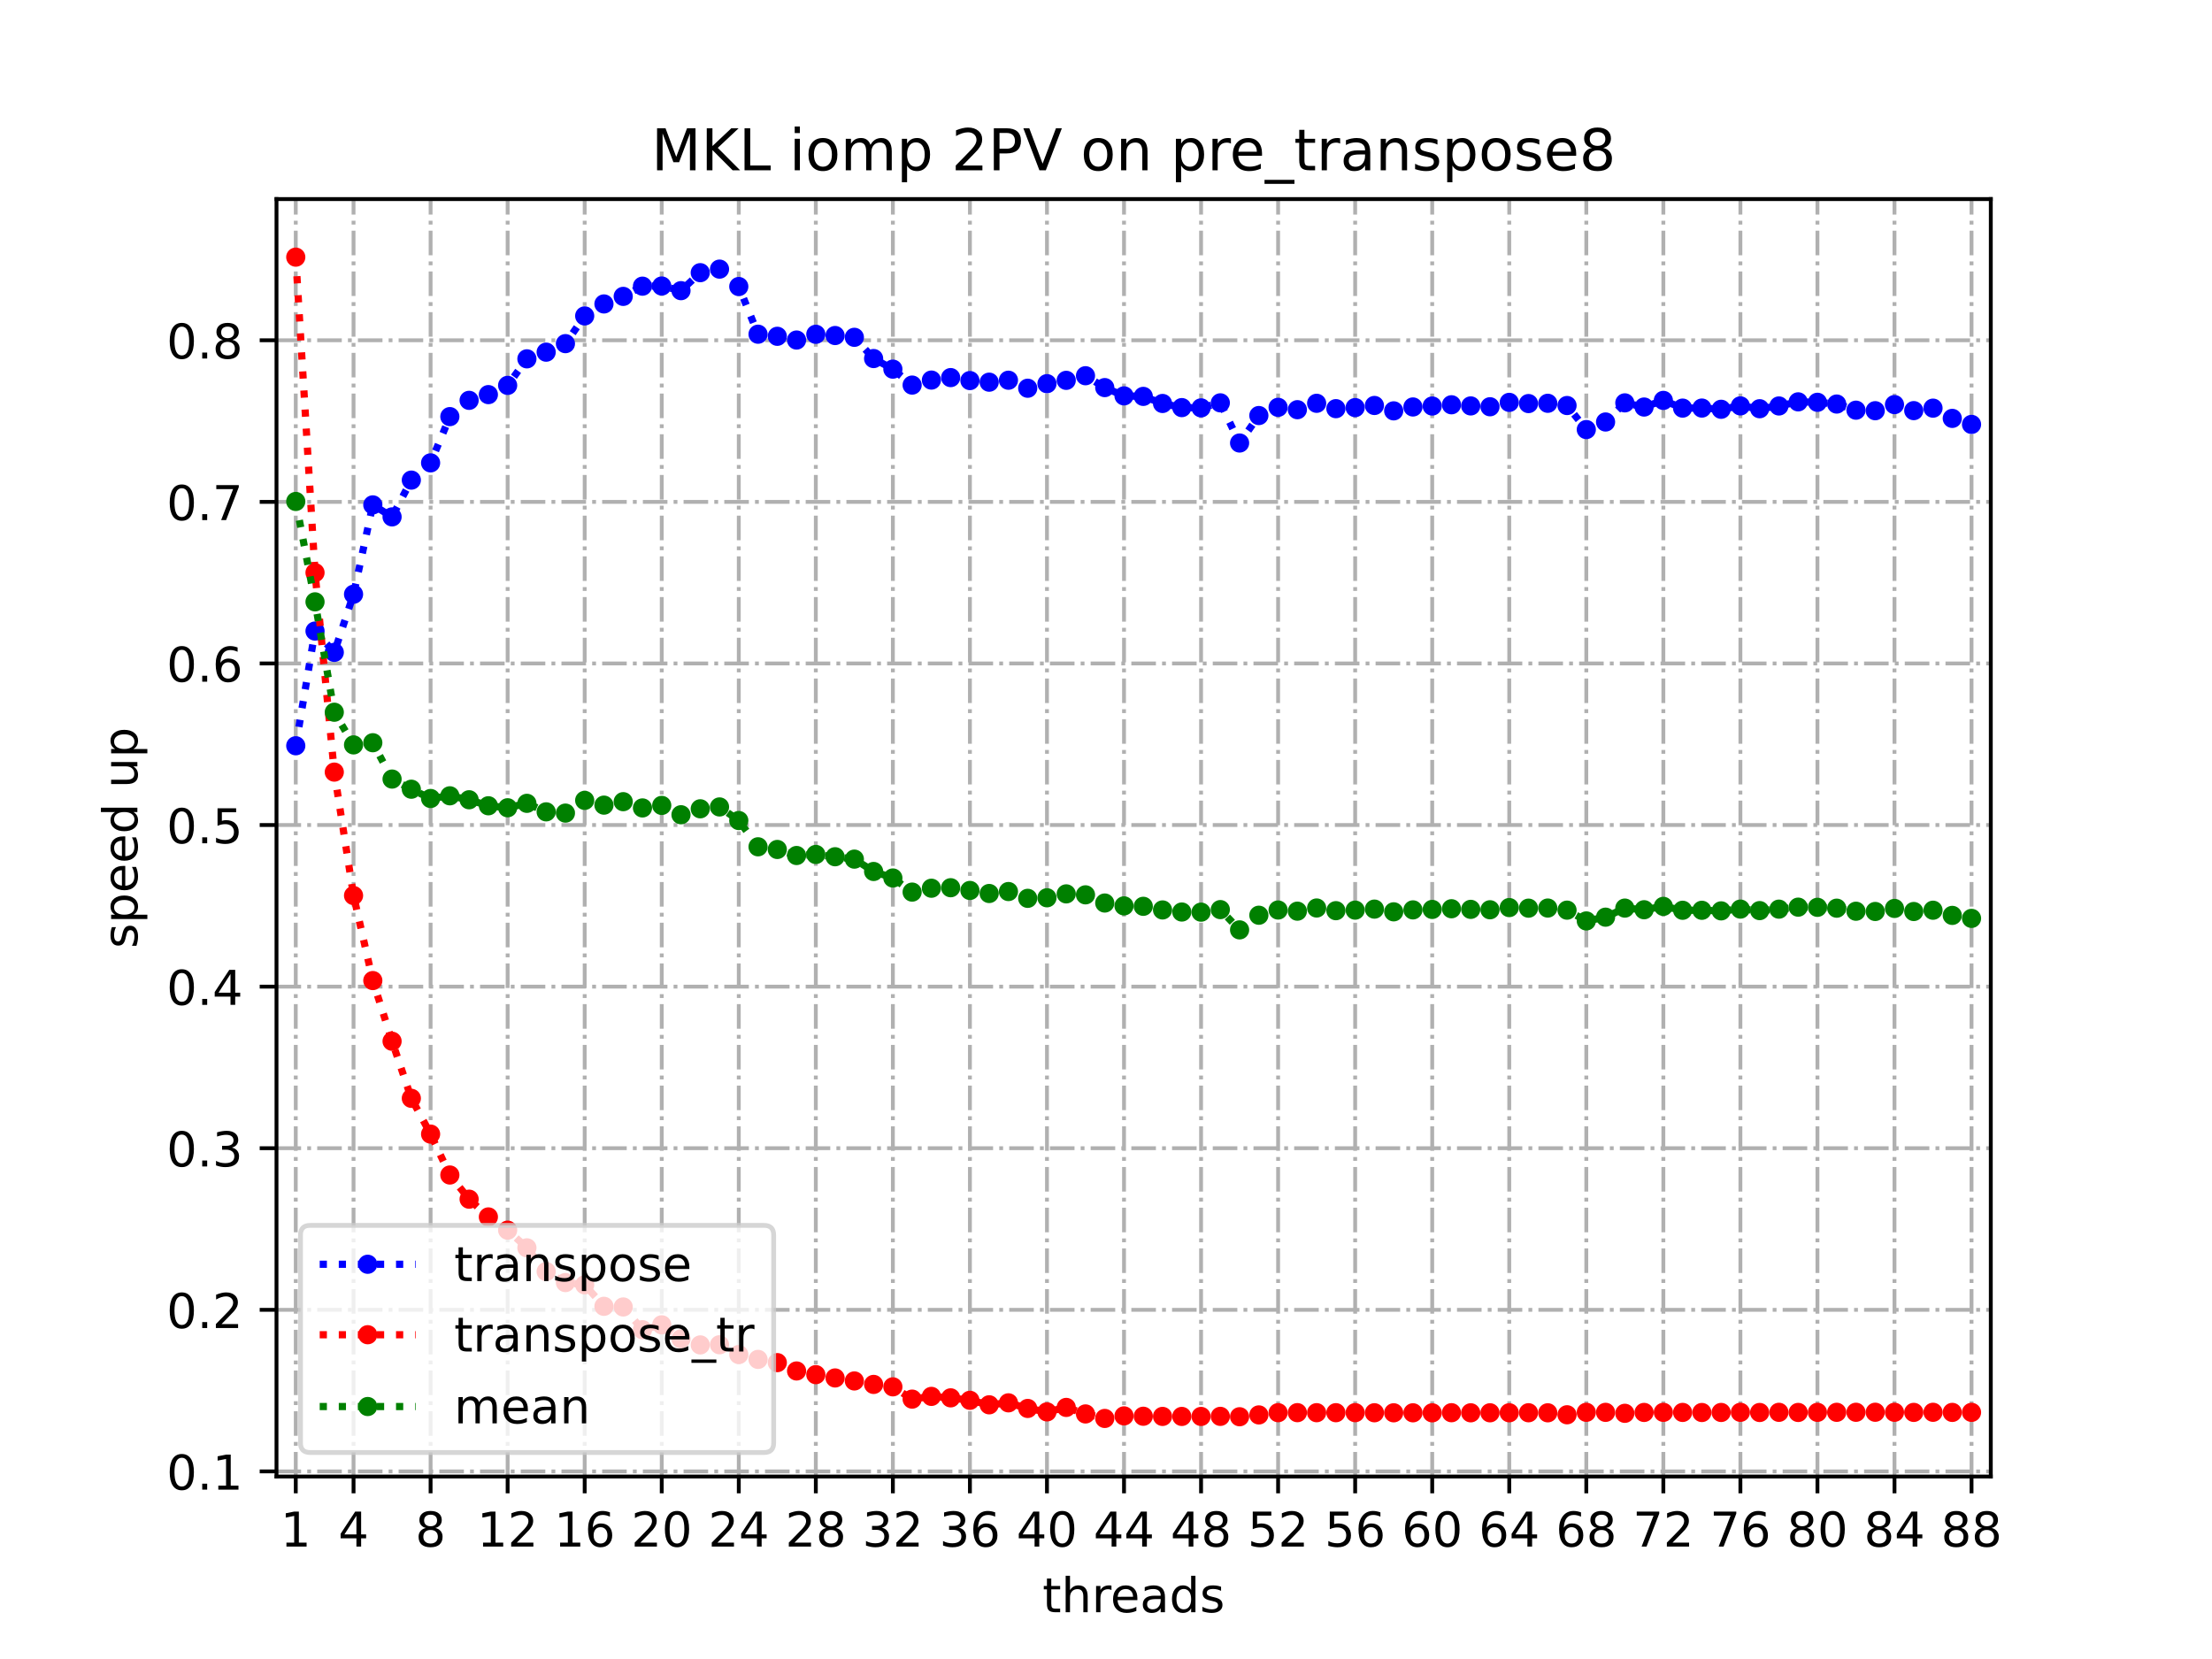 <?xml version="1.0" encoding="utf-8" standalone="no"?>
<!DOCTYPE svg PUBLIC "-//W3C//DTD SVG 1.1//EN"
  "http://www.w3.org/Graphics/SVG/1.1/DTD/svg11.dtd">
<!-- Created with matplotlib (https://matplotlib.org/) -->
<svg height="345.6pt" version="1.1" viewBox="0 0 460.8 345.6" width="460.8pt" xmlns="http://www.w3.org/2000/svg" xmlns:xlink="http://www.w3.org/1999/xlink">
 <defs>
  <style type="text/css">
*{stroke-linecap:butt;stroke-linejoin:round;}
  </style>
 </defs>
 <g id="figure_1">
  <g id="patch_1">
   <path d="M 0 345.6 
L 460.8 345.6 
L 460.8 0 
L 0 0 
z
" style="fill:#ffffff;"/>
  </g>
  <g id="axes_1">
   <g id="patch_2">
    <path d="M 57.6 307.584 
L 414.72 307.584 
L 414.72 41.472 
L 57.6 41.472 
z
" style="fill:#ffffff;"/>
   </g>
   <g id="matplotlib.axis_1">
    <g id="xtick_1">
     <g id="line2d_1">
      <path clip-path="url(#pab3675a21e)" d="M 61.613 307.584 
L 61.613 41.472 
" style="fill:none;stroke:#b0b0b0;stroke-dasharray:5.12,1.28,0.8,1.28;stroke-dashoffset:0;stroke-width:0.8;"/>
     </g>
     <g id="line2d_2">
      <defs>
       <path d="M 0 0 
L 0 3.5 
" id="me46910884d" style="stroke:#000000;stroke-width:0.8;"/>
      </defs>
      <g>
       <use style="stroke:#000000;stroke-width:0.8;" x="61.613" xlink:href="#me46910884d" y="307.584"/>
      </g>
     </g>
     <g id="text_1">
      <!-- 1 -->
      <defs>
       <path d="M 12.406 8.297 
L 28.516 8.297 
L 28.516 63.922 
L 10.984 60.406 
L 10.984 69.391 
L 28.422 72.906 
L 38.281 72.906 
L 38.281 8.297 
L 54.391 8.297 
L 54.391 0 
L 12.406 0 
z
" id="DejaVuSans-49"/>
      </defs>
      <g transform="translate(58.431 322.182)scale(0.1 -0.1)">
       <use xlink:href="#DejaVuSans-49"/>
      </g>
     </g>
    </g>
    <g id="xtick_2">
     <g id="line2d_3">
      <path clip-path="url(#pab3675a21e)" d="M 73.65 307.584 
L 73.65 41.472 
" style="fill:none;stroke:#b0b0b0;stroke-dasharray:5.12,1.28,0.8,1.28;stroke-dashoffset:0;stroke-width:0.8;"/>
     </g>
     <g id="line2d_4">
      <g>
       <use style="stroke:#000000;stroke-width:0.8;" x="73.65" xlink:href="#me46910884d" y="307.584"/>
      </g>
     </g>
     <g id="text_2">
      <!-- 4 -->
      <defs>
       <path d="M 37.797 64.312 
L 12.891 25.391 
L 37.797 25.391 
z
M 35.203 72.906 
L 47.609 72.906 
L 47.609 25.391 
L 58.016 25.391 
L 58.016 17.188 
L 47.609 17.188 
L 47.609 0 
L 37.797 0 
L 37.797 17.188 
L 4.891 17.188 
L 4.891 26.703 
z
" id="DejaVuSans-52"/>
      </defs>
      <g transform="translate(70.469 322.182)scale(0.1 -0.1)">
       <use xlink:href="#DejaVuSans-52"/>
      </g>
     </g>
    </g>
    <g id="xtick_3">
     <g id="line2d_5">
      <path clip-path="url(#pab3675a21e)" d="M 89.701 307.584 
L 89.701 41.472 
" style="fill:none;stroke:#b0b0b0;stroke-dasharray:5.12,1.28,0.8,1.28;stroke-dashoffset:0;stroke-width:0.8;"/>
     </g>
     <g id="line2d_6">
      <g>
       <use style="stroke:#000000;stroke-width:0.8;" x="89.701" xlink:href="#me46910884d" y="307.584"/>
      </g>
     </g>
     <g id="text_3">
      <!-- 8 -->
      <defs>
       <path d="M 31.781 34.625 
Q 24.75 34.625 20.719 30.859 
Q 16.703 27.094 16.703 20.516 
Q 16.703 13.922 20.719 10.156 
Q 24.75 6.391 31.781 6.391 
Q 38.812 6.391 42.859 10.172 
Q 46.922 13.969 46.922 20.516 
Q 46.922 27.094 42.891 30.859 
Q 38.875 34.625 31.781 34.625 
z
M 21.922 38.812 
Q 15.578 40.375 12.031 44.719 
Q 8.5 49.078 8.5 55.328 
Q 8.5 64.062 14.719 69.141 
Q 20.953 74.219 31.781 74.219 
Q 42.672 74.219 48.875 69.141 
Q 55.078 64.062 55.078 55.328 
Q 55.078 49.078 51.531 44.719 
Q 48 40.375 41.703 38.812 
Q 48.828 37.156 52.797 32.312 
Q 56.781 27.484 56.781 20.516 
Q 56.781 9.906 50.312 4.234 
Q 43.844 -1.422 31.781 -1.422 
Q 19.734 -1.422 13.25 4.234 
Q 6.781 9.906 6.781 20.516 
Q 6.781 27.484 10.781 32.312 
Q 14.797 37.156 21.922 38.812 
z
M 18.312 54.391 
Q 18.312 48.734 21.844 45.562 
Q 25.391 42.391 31.781 42.391 
Q 38.141 42.391 41.719 45.562 
Q 45.312 48.734 45.312 54.391 
Q 45.312 60.062 41.719 63.234 
Q 38.141 66.406 31.781 66.406 
Q 25.391 66.406 21.844 63.234 
Q 18.312 60.062 18.312 54.391 
z
" id="DejaVuSans-56"/>
      </defs>
      <g transform="translate(86.519 322.182)scale(0.1 -0.1)">
       <use xlink:href="#DejaVuSans-56"/>
      </g>
     </g>
    </g>
    <g id="xtick_4">
     <g id="line2d_7">
      <path clip-path="url(#pab3675a21e)" d="M 105.751 307.584 
L 105.751 41.472 
" style="fill:none;stroke:#b0b0b0;stroke-dasharray:5.12,1.28,0.8,1.28;stroke-dashoffset:0;stroke-width:0.8;"/>
     </g>
     <g id="line2d_8">
      <g>
       <use style="stroke:#000000;stroke-width:0.8;" x="105.751" xlink:href="#me46910884d" y="307.584"/>
      </g>
     </g>
     <g id="text_4">
      <!-- 12 -->
      <defs>
       <path d="M 19.188 8.297 
L 53.609 8.297 
L 53.609 0 
L 7.328 0 
L 7.328 8.297 
Q 12.938 14.109 22.625 23.891 
Q 32.328 33.688 34.812 36.531 
Q 39.547 41.844 41.422 45.531 
Q 43.312 49.219 43.312 52.781 
Q 43.312 58.594 39.234 62.25 
Q 35.156 65.922 28.609 65.922 
Q 23.969 65.922 18.812 64.312 
Q 13.672 62.703 7.812 59.422 
L 7.812 69.391 
Q 13.766 71.781 18.938 73 
Q 24.125 74.219 28.422 74.219 
Q 39.75 74.219 46.484 68.547 
Q 53.219 62.891 53.219 53.422 
Q 53.219 48.922 51.531 44.891 
Q 49.859 40.875 45.406 35.406 
Q 44.188 33.984 37.641 27.219 
Q 31.109 20.453 19.188 8.297 
z
" id="DejaVuSans-50"/>
      </defs>
      <g transform="translate(99.389 322.182)scale(0.1 -0.1)">
       <use xlink:href="#DejaVuSans-49"/>
       <use x="63.623" xlink:href="#DejaVuSans-50"/>
      </g>
     </g>
    </g>
    <g id="xtick_5">
     <g id="line2d_9">
      <path clip-path="url(#pab3675a21e)" d="M 121.801 307.584 
L 121.801 41.472 
" style="fill:none;stroke:#b0b0b0;stroke-dasharray:5.12,1.28,0.8,1.28;stroke-dashoffset:0;stroke-width:0.8;"/>
     </g>
     <g id="line2d_10">
      <g>
       <use style="stroke:#000000;stroke-width:0.8;" x="121.801" xlink:href="#me46910884d" y="307.584"/>
      </g>
     </g>
     <g id="text_5">
      <!-- 16 -->
      <defs>
       <path d="M 33.016 40.375 
Q 26.375 40.375 22.484 35.828 
Q 18.609 31.297 18.609 23.391 
Q 18.609 15.531 22.484 10.953 
Q 26.375 6.391 33.016 6.391 
Q 39.656 6.391 43.531 10.953 
Q 47.406 15.531 47.406 23.391 
Q 47.406 31.297 43.531 35.828 
Q 39.656 40.375 33.016 40.375 
z
M 52.594 71.297 
L 52.594 62.312 
Q 48.875 64.062 45.094 64.984 
Q 41.312 65.922 37.594 65.922 
Q 27.828 65.922 22.672 59.328 
Q 17.531 52.734 16.797 39.406 
Q 19.672 43.656 24.016 45.922 
Q 28.375 48.188 33.594 48.188 
Q 44.578 48.188 50.953 41.516 
Q 57.328 34.859 57.328 23.391 
Q 57.328 12.156 50.688 5.359 
Q 44.047 -1.422 33.016 -1.422 
Q 20.359 -1.422 13.672 8.266 
Q 6.984 17.969 6.984 36.375 
Q 6.984 53.656 15.188 63.938 
Q 23.391 74.219 37.203 74.219 
Q 40.922 74.219 44.703 73.484 
Q 48.484 72.75 52.594 71.297 
z
" id="DejaVuSans-54"/>
      </defs>
      <g transform="translate(115.439 322.182)scale(0.1 -0.1)">
       <use xlink:href="#DejaVuSans-49"/>
       <use x="63.623" xlink:href="#DejaVuSans-54"/>
      </g>
     </g>
    </g>
    <g id="xtick_6">
     <g id="line2d_11">
      <path clip-path="url(#pab3675a21e)" d="M 137.852 307.584 
L 137.852 41.472 
" style="fill:none;stroke:#b0b0b0;stroke-dasharray:5.12,1.28,0.8,1.28;stroke-dashoffset:0;stroke-width:0.8;"/>
     </g>
     <g id="line2d_12">
      <g>
       <use style="stroke:#000000;stroke-width:0.8;" x="137.852" xlink:href="#me46910884d" y="307.584"/>
      </g>
     </g>
     <g id="text_6">
      <!-- 20 -->
      <defs>
       <path d="M 31.781 66.406 
Q 24.172 66.406 20.328 58.906 
Q 16.5 51.422 16.5 36.375 
Q 16.5 21.391 20.328 13.891 
Q 24.172 6.391 31.781 6.391 
Q 39.453 6.391 43.281 13.891 
Q 47.125 21.391 47.125 36.375 
Q 47.125 51.422 43.281 58.906 
Q 39.453 66.406 31.781 66.406 
z
M 31.781 74.219 
Q 44.047 74.219 50.516 64.516 
Q 56.984 54.828 56.984 36.375 
Q 56.984 17.969 50.516 8.266 
Q 44.047 -1.422 31.781 -1.422 
Q 19.531 -1.422 13.062 8.266 
Q 6.594 17.969 6.594 36.375 
Q 6.594 54.828 13.062 64.516 
Q 19.531 74.219 31.781 74.219 
z
" id="DejaVuSans-48"/>
      </defs>
      <g transform="translate(131.489 322.182)scale(0.1 -0.1)">
       <use xlink:href="#DejaVuSans-50"/>
       <use x="63.623" xlink:href="#DejaVuSans-48"/>
      </g>
     </g>
    </g>
    <g id="xtick_7">
     <g id="line2d_13">
      <path clip-path="url(#pab3675a21e)" d="M 153.902 307.584 
L 153.902 41.472 
" style="fill:none;stroke:#b0b0b0;stroke-dasharray:5.12,1.28,0.8,1.28;stroke-dashoffset:0;stroke-width:0.8;"/>
     </g>
     <g id="line2d_14">
      <g>
       <use style="stroke:#000000;stroke-width:0.8;" x="153.902" xlink:href="#me46910884d" y="307.584"/>
      </g>
     </g>
     <g id="text_7">
      <!-- 24 -->
      <g transform="translate(147.54 322.182)scale(0.1 -0.1)">
       <use xlink:href="#DejaVuSans-50"/>
       <use x="63.623" xlink:href="#DejaVuSans-52"/>
      </g>
     </g>
    </g>
    <g id="xtick_8">
     <g id="line2d_15">
      <path clip-path="url(#pab3675a21e)" d="M 169.952 307.584 
L 169.952 41.472 
" style="fill:none;stroke:#b0b0b0;stroke-dasharray:5.12,1.28,0.8,1.28;stroke-dashoffset:0;stroke-width:0.8;"/>
     </g>
     <g id="line2d_16">
      <g>
       <use style="stroke:#000000;stroke-width:0.8;" x="169.952" xlink:href="#me46910884d" y="307.584"/>
      </g>
     </g>
     <g id="text_8">
      <!-- 28 -->
      <g transform="translate(163.59 322.182)scale(0.1 -0.1)">
       <use xlink:href="#DejaVuSans-50"/>
       <use x="63.623" xlink:href="#DejaVuSans-56"/>
      </g>
     </g>
    </g>
    <g id="xtick_9">
     <g id="line2d_17">
      <path clip-path="url(#pab3675a21e)" d="M 186.003 307.584 
L 186.003 41.472 
" style="fill:none;stroke:#b0b0b0;stroke-dasharray:5.12,1.28,0.8,1.28;stroke-dashoffset:0;stroke-width:0.8;"/>
     </g>
     <g id="line2d_18">
      <g>
       <use style="stroke:#000000;stroke-width:0.8;" x="186.003" xlink:href="#me46910884d" y="307.584"/>
      </g>
     </g>
     <g id="text_9">
      <!-- 32 -->
      <defs>
       <path d="M 40.578 39.312 
Q 47.656 37.797 51.625 33 
Q 55.609 28.219 55.609 21.188 
Q 55.609 10.406 48.188 4.484 
Q 40.766 -1.422 27.094 -1.422 
Q 22.516 -1.422 17.656 -0.516 
Q 12.797 0.391 7.625 2.203 
L 7.625 11.719 
Q 11.719 9.328 16.594 8.109 
Q 21.484 6.891 26.812 6.891 
Q 36.078 6.891 40.938 10.547 
Q 45.797 14.203 45.797 21.188 
Q 45.797 27.641 41.281 31.266 
Q 36.766 34.906 28.719 34.906 
L 20.219 34.906 
L 20.219 43.016 
L 29.109 43.016 
Q 36.375 43.016 40.234 45.922 
Q 44.094 48.828 44.094 54.297 
Q 44.094 59.906 40.109 62.906 
Q 36.141 65.922 28.719 65.922 
Q 24.656 65.922 20.016 65.031 
Q 15.375 64.156 9.812 62.312 
L 9.812 71.094 
Q 15.438 72.656 20.344 73.438 
Q 25.25 74.219 29.594 74.219 
Q 40.828 74.219 47.359 69.109 
Q 53.906 64.016 53.906 55.328 
Q 53.906 49.266 50.438 45.094 
Q 46.969 40.922 40.578 39.312 
z
" id="DejaVuSans-51"/>
      </defs>
      <g transform="translate(179.64 322.182)scale(0.1 -0.1)">
       <use xlink:href="#DejaVuSans-51"/>
       <use x="63.623" xlink:href="#DejaVuSans-50"/>
      </g>
     </g>
    </g>
    <g id="xtick_10">
     <g id="line2d_19">
      <path clip-path="url(#pab3675a21e)" d="M 202.053 307.584 
L 202.053 41.472 
" style="fill:none;stroke:#b0b0b0;stroke-dasharray:5.12,1.28,0.8,1.28;stroke-dashoffset:0;stroke-width:0.8;"/>
     </g>
     <g id="line2d_20">
      <g>
       <use style="stroke:#000000;stroke-width:0.8;" x="202.053" xlink:href="#me46910884d" y="307.584"/>
      </g>
     </g>
     <g id="text_10">
      <!-- 36 -->
      <g transform="translate(195.691 322.182)scale(0.1 -0.1)">
       <use xlink:href="#DejaVuSans-51"/>
       <use x="63.623" xlink:href="#DejaVuSans-54"/>
      </g>
     </g>
    </g>
    <g id="xtick_11">
     <g id="line2d_21">
      <path clip-path="url(#pab3675a21e)" d="M 218.103 307.584 
L 218.103 41.472 
" style="fill:none;stroke:#b0b0b0;stroke-dasharray:5.12,1.28,0.8,1.28;stroke-dashoffset:0;stroke-width:0.8;"/>
     </g>
     <g id="line2d_22">
      <g>
       <use style="stroke:#000000;stroke-width:0.8;" x="218.103" xlink:href="#me46910884d" y="307.584"/>
      </g>
     </g>
     <g id="text_11">
      <!-- 40 -->
      <g transform="translate(211.741 322.182)scale(0.1 -0.1)">
       <use xlink:href="#DejaVuSans-52"/>
       <use x="63.623" xlink:href="#DejaVuSans-48"/>
      </g>
     </g>
    </g>
    <g id="xtick_12">
     <g id="line2d_23">
      <path clip-path="url(#pab3675a21e)" d="M 234.154 307.584 
L 234.154 41.472 
" style="fill:none;stroke:#b0b0b0;stroke-dasharray:5.12,1.28,0.8,1.28;stroke-dashoffset:0;stroke-width:0.8;"/>
     </g>
     <g id="line2d_24">
      <g>
       <use style="stroke:#000000;stroke-width:0.8;" x="234.154" xlink:href="#me46910884d" y="307.584"/>
      </g>
     </g>
     <g id="text_12">
      <!-- 44 -->
      <g transform="translate(227.791 322.182)scale(0.1 -0.1)">
       <use xlink:href="#DejaVuSans-52"/>
       <use x="63.623" xlink:href="#DejaVuSans-52"/>
      </g>
     </g>
    </g>
    <g id="xtick_13">
     <g id="line2d_25">
      <path clip-path="url(#pab3675a21e)" d="M 250.204 307.584 
L 250.204 41.472 
" style="fill:none;stroke:#b0b0b0;stroke-dasharray:5.12,1.28,0.8,1.28;stroke-dashoffset:0;stroke-width:0.8;"/>
     </g>
     <g id="line2d_26">
      <g>
       <use style="stroke:#000000;stroke-width:0.8;" x="250.204" xlink:href="#me46910884d" y="307.584"/>
      </g>
     </g>
     <g id="text_13">
      <!-- 48 -->
      <g transform="translate(243.842 322.182)scale(0.1 -0.1)">
       <use xlink:href="#DejaVuSans-52"/>
       <use x="63.623" xlink:href="#DejaVuSans-56"/>
      </g>
     </g>
    </g>
    <g id="xtick_14">
     <g id="line2d_27">
      <path clip-path="url(#pab3675a21e)" d="M 266.254 307.584 
L 266.254 41.472 
" style="fill:none;stroke:#b0b0b0;stroke-dasharray:5.12,1.28,0.8,1.28;stroke-dashoffset:0;stroke-width:0.8;"/>
     </g>
     <g id="line2d_28">
      <g>
       <use style="stroke:#000000;stroke-width:0.8;" x="266.254" xlink:href="#me46910884d" y="307.584"/>
      </g>
     </g>
     <g id="text_14">
      <!-- 52 -->
      <defs>
       <path d="M 10.797 72.906 
L 49.516 72.906 
L 49.516 64.594 
L 19.828 64.594 
L 19.828 46.734 
Q 21.969 47.469 24.109 47.828 
Q 26.266 48.188 28.422 48.188 
Q 40.625 48.188 47.75 41.5 
Q 54.891 34.812 54.891 23.391 
Q 54.891 11.625 47.562 5.094 
Q 40.234 -1.422 26.906 -1.422 
Q 22.312 -1.422 17.547 -0.641 
Q 12.797 0.141 7.719 1.703 
L 7.719 11.625 
Q 12.109 9.234 16.797 8.062 
Q 21.484 6.891 26.703 6.891 
Q 35.156 6.891 40.078 11.328 
Q 45.016 15.766 45.016 23.391 
Q 45.016 31 40.078 35.438 
Q 35.156 39.891 26.703 39.891 
Q 22.75 39.891 18.812 39.016 
Q 14.891 38.141 10.797 36.281 
z
" id="DejaVuSans-53"/>
      </defs>
      <g transform="translate(259.892 322.182)scale(0.1 -0.1)">
       <use xlink:href="#DejaVuSans-53"/>
       <use x="63.623" xlink:href="#DejaVuSans-50"/>
      </g>
     </g>
    </g>
    <g id="xtick_15">
     <g id="line2d_29">
      <path clip-path="url(#pab3675a21e)" d="M 282.305 307.584 
L 282.305 41.472 
" style="fill:none;stroke:#b0b0b0;stroke-dasharray:5.12,1.28,0.8,1.28;stroke-dashoffset:0;stroke-width:0.8;"/>
     </g>
     <g id="line2d_30">
      <g>
       <use style="stroke:#000000;stroke-width:0.8;" x="282.305" xlink:href="#me46910884d" y="307.584"/>
      </g>
     </g>
     <g id="text_15">
      <!-- 56 -->
      <g transform="translate(275.942 322.182)scale(0.1 -0.1)">
       <use xlink:href="#DejaVuSans-53"/>
       <use x="63.623" xlink:href="#DejaVuSans-54"/>
      </g>
     </g>
    </g>
    <g id="xtick_16">
     <g id="line2d_31">
      <path clip-path="url(#pab3675a21e)" d="M 298.355 307.584 
L 298.355 41.472 
" style="fill:none;stroke:#b0b0b0;stroke-dasharray:5.12,1.28,0.8,1.28;stroke-dashoffset:0;stroke-width:0.8;"/>
     </g>
     <g id="line2d_32">
      <g>
       <use style="stroke:#000000;stroke-width:0.8;" x="298.355" xlink:href="#me46910884d" y="307.584"/>
      </g>
     </g>
     <g id="text_16">
      <!-- 60 -->
      <g transform="translate(291.993 322.182)scale(0.1 -0.1)">
       <use xlink:href="#DejaVuSans-54"/>
       <use x="63.623" xlink:href="#DejaVuSans-48"/>
      </g>
     </g>
    </g>
    <g id="xtick_17">
     <g id="line2d_33">
      <path clip-path="url(#pab3675a21e)" d="M 314.405 307.584 
L 314.405 41.472 
" style="fill:none;stroke:#b0b0b0;stroke-dasharray:5.12,1.28,0.8,1.28;stroke-dashoffset:0;stroke-width:0.8;"/>
     </g>
     <g id="line2d_34">
      <g>
       <use style="stroke:#000000;stroke-width:0.8;" x="314.405" xlink:href="#me46910884d" y="307.584"/>
      </g>
     </g>
     <g id="text_17">
      <!-- 64 -->
      <g transform="translate(308.043 322.182)scale(0.1 -0.1)">
       <use xlink:href="#DejaVuSans-54"/>
       <use x="63.623" xlink:href="#DejaVuSans-52"/>
      </g>
     </g>
    </g>
    <g id="xtick_18">
     <g id="line2d_35">
      <path clip-path="url(#pab3675a21e)" d="M 330.456 307.584 
L 330.456 41.472 
" style="fill:none;stroke:#b0b0b0;stroke-dasharray:5.12,1.28,0.8,1.28;stroke-dashoffset:0;stroke-width:0.8;"/>
     </g>
     <g id="line2d_36">
      <g>
       <use style="stroke:#000000;stroke-width:0.8;" x="330.456" xlink:href="#me46910884d" y="307.584"/>
      </g>
     </g>
     <g id="text_18">
      <!-- 68 -->
      <g transform="translate(324.093 322.182)scale(0.1 -0.1)">
       <use xlink:href="#DejaVuSans-54"/>
       <use x="63.623" xlink:href="#DejaVuSans-56"/>
      </g>
     </g>
    </g>
    <g id="xtick_19">
     <g id="line2d_37">
      <path clip-path="url(#pab3675a21e)" d="M 346.506 307.584 
L 346.506 41.472 
" style="fill:none;stroke:#b0b0b0;stroke-dasharray:5.12,1.28,0.8,1.28;stroke-dashoffset:0;stroke-width:0.8;"/>
     </g>
     <g id="line2d_38">
      <g>
       <use style="stroke:#000000;stroke-width:0.8;" x="346.506" xlink:href="#me46910884d" y="307.584"/>
      </g>
     </g>
     <g id="text_19">
      <!-- 72 -->
      <defs>
       <path d="M 8.203 72.906 
L 55.078 72.906 
L 55.078 68.703 
L 28.609 0 
L 18.312 0 
L 43.219 64.594 
L 8.203 64.594 
z
" id="DejaVuSans-55"/>
      </defs>
      <g transform="translate(340.144 322.182)scale(0.1 -0.1)">
       <use xlink:href="#DejaVuSans-55"/>
       <use x="63.623" xlink:href="#DejaVuSans-50"/>
      </g>
     </g>
    </g>
    <g id="xtick_20">
     <g id="line2d_39">
      <path clip-path="url(#pab3675a21e)" d="M 362.556 307.584 
L 362.556 41.472 
" style="fill:none;stroke:#b0b0b0;stroke-dasharray:5.12,1.28,0.8,1.28;stroke-dashoffset:0;stroke-width:0.8;"/>
     </g>
     <g id="line2d_40">
      <g>
       <use style="stroke:#000000;stroke-width:0.8;" x="362.556" xlink:href="#me46910884d" y="307.584"/>
      </g>
     </g>
     <g id="text_20">
      <!-- 76 -->
      <g transform="translate(356.194 322.182)scale(0.1 -0.1)">
       <use xlink:href="#DejaVuSans-55"/>
       <use x="63.623" xlink:href="#DejaVuSans-54"/>
      </g>
     </g>
    </g>
    <g id="xtick_21">
     <g id="line2d_41">
      <path clip-path="url(#pab3675a21e)" d="M 378.607 307.584 
L 378.607 41.472 
" style="fill:none;stroke:#b0b0b0;stroke-dasharray:5.12,1.28,0.8,1.28;stroke-dashoffset:0;stroke-width:0.8;"/>
     </g>
     <g id="line2d_42">
      <g>
       <use style="stroke:#000000;stroke-width:0.8;" x="378.607" xlink:href="#me46910884d" y="307.584"/>
      </g>
     </g>
     <g id="text_21">
      <!-- 80 -->
      <g transform="translate(372.244 322.182)scale(0.1 -0.1)">
       <use xlink:href="#DejaVuSans-56"/>
       <use x="63.623" xlink:href="#DejaVuSans-48"/>
      </g>
     </g>
    </g>
    <g id="xtick_22">
     <g id="line2d_43">
      <path clip-path="url(#pab3675a21e)" d="M 394.657 307.584 
L 394.657 41.472 
" style="fill:none;stroke:#b0b0b0;stroke-dasharray:5.12,1.28,0.8,1.28;stroke-dashoffset:0;stroke-width:0.8;"/>
     </g>
     <g id="line2d_44">
      <g>
       <use style="stroke:#000000;stroke-width:0.8;" x="394.657" xlink:href="#me46910884d" y="307.584"/>
      </g>
     </g>
     <g id="text_22">
      <!-- 84 -->
      <g transform="translate(388.295 322.182)scale(0.1 -0.1)">
       <use xlink:href="#DejaVuSans-56"/>
       <use x="63.623" xlink:href="#DejaVuSans-52"/>
      </g>
     </g>
    </g>
    <g id="xtick_23">
     <g id="line2d_45">
      <path clip-path="url(#pab3675a21e)" d="M 410.707 307.584 
L 410.707 41.472 
" style="fill:none;stroke:#b0b0b0;stroke-dasharray:5.12,1.28,0.8,1.28;stroke-dashoffset:0;stroke-width:0.8;"/>
     </g>
     <g id="line2d_46">
      <g>
       <use style="stroke:#000000;stroke-width:0.8;" x="410.707" xlink:href="#me46910884d" y="307.584"/>
      </g>
     </g>
     <g id="text_23">
      <!-- 88 -->
      <g transform="translate(404.345 322.182)scale(0.1 -0.1)">
       <use xlink:href="#DejaVuSans-56"/>
       <use x="63.623" xlink:href="#DejaVuSans-56"/>
      </g>
     </g>
    </g>
    <g id="text_24">
     <!-- threads -->
     <defs>
      <path d="M 18.312 70.219 
L 18.312 54.688 
L 36.812 54.688 
L 36.812 47.703 
L 18.312 47.703 
L 18.312 18.016 
Q 18.312 11.328 20.141 9.422 
Q 21.969 7.516 27.594 7.516 
L 36.812 7.516 
L 36.812 0 
L 27.594 0 
Q 17.188 0 13.234 3.875 
Q 9.281 7.766 9.281 18.016 
L 9.281 47.703 
L 2.688 47.703 
L 2.688 54.688 
L 9.281 54.688 
L 9.281 70.219 
z
" id="DejaVuSans-116"/>
      <path d="M 54.891 33.016 
L 54.891 0 
L 45.906 0 
L 45.906 32.719 
Q 45.906 40.484 42.875 44.328 
Q 39.844 48.188 33.797 48.188 
Q 26.516 48.188 22.312 43.547 
Q 18.109 38.922 18.109 30.906 
L 18.109 0 
L 9.078 0 
L 9.078 75.984 
L 18.109 75.984 
L 18.109 46.188 
Q 21.344 51.125 25.703 53.562 
Q 30.078 56 35.797 56 
Q 45.219 56 50.047 50.172 
Q 54.891 44.344 54.891 33.016 
z
" id="DejaVuSans-104"/>
      <path d="M 41.109 46.297 
Q 39.594 47.172 37.812 47.578 
Q 36.031 48 33.891 48 
Q 26.266 48 22.188 43.047 
Q 18.109 38.094 18.109 28.812 
L 18.109 0 
L 9.078 0 
L 9.078 54.688 
L 18.109 54.688 
L 18.109 46.188 
Q 20.953 51.172 25.484 53.578 
Q 30.031 56 36.531 56 
Q 37.453 56 38.578 55.875 
Q 39.703 55.766 41.062 55.516 
z
" id="DejaVuSans-114"/>
      <path d="M 56.203 29.594 
L 56.203 25.203 
L 14.891 25.203 
Q 15.484 15.922 20.484 11.062 
Q 25.484 6.203 34.422 6.203 
Q 39.594 6.203 44.453 7.469 
Q 49.312 8.734 54.109 11.281 
L 54.109 2.781 
Q 49.266 0.734 44.188 -0.344 
Q 39.109 -1.422 33.891 -1.422 
Q 20.797 -1.422 13.156 6.188 
Q 5.516 13.812 5.516 26.812 
Q 5.516 40.234 12.766 48.109 
Q 20.016 56 32.328 56 
Q 43.359 56 49.781 48.891 
Q 56.203 41.797 56.203 29.594 
z
M 47.219 32.234 
Q 47.125 39.594 43.094 43.984 
Q 39.062 48.391 32.422 48.391 
Q 24.906 48.391 20.391 44.141 
Q 15.875 39.891 15.188 32.172 
z
" id="DejaVuSans-101"/>
      <path d="M 34.281 27.484 
Q 23.391 27.484 19.188 25 
Q 14.984 22.516 14.984 16.5 
Q 14.984 11.719 18.141 8.906 
Q 21.297 6.109 26.703 6.109 
Q 34.188 6.109 38.703 11.406 
Q 43.219 16.703 43.219 25.484 
L 43.219 27.484 
z
M 52.203 31.203 
L 52.203 0 
L 43.219 0 
L 43.219 8.297 
Q 40.141 3.328 35.547 0.953 
Q 30.953 -1.422 24.312 -1.422 
Q 15.922 -1.422 10.953 3.297 
Q 6 8.016 6 15.922 
Q 6 25.141 12.172 29.828 
Q 18.359 34.516 30.609 34.516 
L 43.219 34.516 
L 43.219 35.406 
Q 43.219 41.609 39.141 45 
Q 35.062 48.391 27.688 48.391 
Q 23 48.391 18.547 47.266 
Q 14.109 46.141 10.016 43.891 
L 10.016 52.203 
Q 14.938 54.109 19.578 55.047 
Q 24.219 56 28.609 56 
Q 40.484 56 46.344 49.844 
Q 52.203 43.703 52.203 31.203 
z
" id="DejaVuSans-97"/>
      <path d="M 45.406 46.391 
L 45.406 75.984 
L 54.391 75.984 
L 54.391 0 
L 45.406 0 
L 45.406 8.203 
Q 42.578 3.328 38.25 0.953 
Q 33.938 -1.422 27.875 -1.422 
Q 17.969 -1.422 11.734 6.484 
Q 5.516 14.406 5.516 27.297 
Q 5.516 40.188 11.734 48.094 
Q 17.969 56 27.875 56 
Q 33.938 56 38.25 53.625 
Q 42.578 51.266 45.406 46.391 
z
M 14.797 27.297 
Q 14.797 17.391 18.875 11.75 
Q 22.953 6.109 30.078 6.109 
Q 37.203 6.109 41.297 11.75 
Q 45.406 17.391 45.406 27.297 
Q 45.406 37.203 41.297 42.844 
Q 37.203 48.484 30.078 48.484 
Q 22.953 48.484 18.875 42.844 
Q 14.797 37.203 14.797 27.297 
z
" id="DejaVuSans-100"/>
      <path d="M 44.281 53.078 
L 44.281 44.578 
Q 40.484 46.531 36.375 47.5 
Q 32.281 48.484 27.875 48.484 
Q 21.188 48.484 17.844 46.438 
Q 14.5 44.391 14.5 40.281 
Q 14.5 37.156 16.891 35.375 
Q 19.281 33.594 26.516 31.984 
L 29.594 31.297 
Q 39.156 29.25 43.188 25.516 
Q 47.219 21.781 47.219 15.094 
Q 47.219 7.469 41.188 3.016 
Q 35.156 -1.422 24.609 -1.422 
Q 20.219 -1.422 15.453 -0.562 
Q 10.688 0.297 5.422 2 
L 5.422 11.281 
Q 10.406 8.688 15.234 7.391 
Q 20.062 6.109 24.812 6.109 
Q 31.156 6.109 34.562 8.281 
Q 37.984 10.453 37.984 14.406 
Q 37.984 18.062 35.516 20.016 
Q 33.062 21.969 24.703 23.781 
L 21.578 24.516 
Q 13.234 26.266 9.516 29.906 
Q 5.812 33.547 5.812 39.891 
Q 5.812 47.609 11.281 51.797 
Q 16.75 56 26.812 56 
Q 31.781 56 36.172 55.266 
Q 40.578 54.547 44.281 53.078 
z
" id="DejaVuSans-115"/>
     </defs>
     <g transform="translate(217.169 335.861)scale(0.1 -0.1)">
      <use xlink:href="#DejaVuSans-116"/>
      <use x="39.209" xlink:href="#DejaVuSans-104"/>
      <use x="102.588" xlink:href="#DejaVuSans-114"/>
      <use x="141.451" xlink:href="#DejaVuSans-101"/>
      <use x="202.975" xlink:href="#DejaVuSans-97"/>
      <use x="264.254" xlink:href="#DejaVuSans-100"/>
      <use x="327.73" xlink:href="#DejaVuSans-115"/>
     </g>
    </g>
   </g>
   <g id="matplotlib.axis_2">
    <g id="ytick_1">
     <g id="line2d_47">
      <path clip-path="url(#pab3675a21e)" d="M 57.6 306.517 
L 414.72 306.517 
" style="fill:none;stroke:#b0b0b0;stroke-dasharray:5.12,1.28,0.8,1.28;stroke-dashoffset:0;stroke-width:0.8;"/>
     </g>
     <g id="line2d_48">
      <defs>
       <path d="M 0 0 
L -3.5 0 
" id="m965b7e58a2" style="stroke:#000000;stroke-width:0.8;"/>
      </defs>
      <g>
       <use style="stroke:#000000;stroke-width:0.8;" x="57.6" xlink:href="#m965b7e58a2" y="306.517"/>
      </g>
     </g>
     <g id="text_25">
      <!-- 0.1 -->
      <defs>
       <path d="M 10.688 12.406 
L 21 12.406 
L 21 0 
L 10.688 0 
z
" id="DejaVuSans-46"/>
      </defs>
      <g transform="translate(34.697 310.317)scale(0.1 -0.1)">
       <use xlink:href="#DejaVuSans-48"/>
       <use x="63.623" xlink:href="#DejaVuSans-46"/>
       <use x="95.41" xlink:href="#DejaVuSans-49"/>
      </g>
     </g>
    </g>
    <g id="ytick_2">
     <g id="line2d_49">
      <path clip-path="url(#pab3675a21e)" d="M 57.6 272.856 
L 414.72 272.856 
" style="fill:none;stroke:#b0b0b0;stroke-dasharray:5.12,1.28,0.8,1.28;stroke-dashoffset:0;stroke-width:0.8;"/>
     </g>
     <g id="line2d_50">
      <g>
       <use style="stroke:#000000;stroke-width:0.8;" x="57.6" xlink:href="#m965b7e58a2" y="272.856"/>
      </g>
     </g>
     <g id="text_26">
      <!-- 0.2 -->
      <g transform="translate(34.697 276.655)scale(0.1 -0.1)">
       <use xlink:href="#DejaVuSans-48"/>
       <use x="63.623" xlink:href="#DejaVuSans-46"/>
       <use x="95.41" xlink:href="#DejaVuSans-50"/>
      </g>
     </g>
    </g>
    <g id="ytick_3">
     <g id="line2d_51">
      <path clip-path="url(#pab3675a21e)" d="M 57.6 239.194 
L 414.72 239.194 
" style="fill:none;stroke:#b0b0b0;stroke-dasharray:5.12,1.28,0.8,1.28;stroke-dashoffset:0;stroke-width:0.8;"/>
     </g>
     <g id="line2d_52">
      <g>
       <use style="stroke:#000000;stroke-width:0.8;" x="57.6" xlink:href="#m965b7e58a2" y="239.194"/>
      </g>
     </g>
     <g id="text_27">
      <!-- 0.3 -->
      <g transform="translate(34.697 242.994)scale(0.1 -0.1)">
       <use xlink:href="#DejaVuSans-48"/>
       <use x="63.623" xlink:href="#DejaVuSans-46"/>
       <use x="95.41" xlink:href="#DejaVuSans-51"/>
      </g>
     </g>
    </g>
    <g id="ytick_4">
     <g id="line2d_53">
      <path clip-path="url(#pab3675a21e)" d="M 57.6 205.533 
L 414.72 205.533 
" style="fill:none;stroke:#b0b0b0;stroke-dasharray:5.12,1.28,0.8,1.28;stroke-dashoffset:0;stroke-width:0.8;"/>
     </g>
     <g id="line2d_54">
      <g>
       <use style="stroke:#000000;stroke-width:0.8;" x="57.6" xlink:href="#m965b7e58a2" y="205.533"/>
      </g>
     </g>
     <g id="text_28">
      <!-- 0.4 -->
      <g transform="translate(34.697 209.332)scale(0.1 -0.1)">
       <use xlink:href="#DejaVuSans-48"/>
       <use x="63.623" xlink:href="#DejaVuSans-46"/>
       <use x="95.41" xlink:href="#DejaVuSans-52"/>
      </g>
     </g>
    </g>
    <g id="ytick_5">
     <g id="line2d_55">
      <path clip-path="url(#pab3675a21e)" d="M 57.6 171.871 
L 414.72 171.871 
" style="fill:none;stroke:#b0b0b0;stroke-dasharray:5.12,1.28,0.8,1.28;stroke-dashoffset:0;stroke-width:0.8;"/>
     </g>
     <g id="line2d_56">
      <g>
       <use style="stroke:#000000;stroke-width:0.8;" x="57.6" xlink:href="#m965b7e58a2" y="171.871"/>
      </g>
     </g>
     <g id="text_29">
      <!-- 0.5 -->
      <g transform="translate(34.697 175.67)scale(0.1 -0.1)">
       <use xlink:href="#DejaVuSans-48"/>
       <use x="63.623" xlink:href="#DejaVuSans-46"/>
       <use x="95.41" xlink:href="#DejaVuSans-53"/>
      </g>
     </g>
    </g>
    <g id="ytick_6">
     <g id="line2d_57">
      <path clip-path="url(#pab3675a21e)" d="M 57.6 138.209 
L 414.72 138.209 
" style="fill:none;stroke:#b0b0b0;stroke-dasharray:5.12,1.28,0.8,1.28;stroke-dashoffset:0;stroke-width:0.8;"/>
     </g>
     <g id="line2d_58">
      <g>
       <use style="stroke:#000000;stroke-width:0.8;" x="57.6" xlink:href="#m965b7e58a2" y="138.209"/>
      </g>
     </g>
     <g id="text_30">
      <!-- 0.6 -->
      <g transform="translate(34.697 142.009)scale(0.1 -0.1)">
       <use xlink:href="#DejaVuSans-48"/>
       <use x="63.623" xlink:href="#DejaVuSans-46"/>
       <use x="95.41" xlink:href="#DejaVuSans-54"/>
      </g>
     </g>
    </g>
    <g id="ytick_7">
     <g id="line2d_59">
      <path clip-path="url(#pab3675a21e)" d="M 57.6 104.548 
L 414.72 104.548 
" style="fill:none;stroke:#b0b0b0;stroke-dasharray:5.12,1.28,0.8,1.28;stroke-dashoffset:0;stroke-width:0.8;"/>
     </g>
     <g id="line2d_60">
      <g>
       <use style="stroke:#000000;stroke-width:0.8;" x="57.6" xlink:href="#m965b7e58a2" y="104.548"/>
      </g>
     </g>
     <g id="text_31">
      <!-- 0.7 -->
      <g transform="translate(34.697 108.347)scale(0.1 -0.1)">
       <use xlink:href="#DejaVuSans-48"/>
       <use x="63.623" xlink:href="#DejaVuSans-46"/>
       <use x="95.41" xlink:href="#DejaVuSans-55"/>
      </g>
     </g>
    </g>
    <g id="ytick_8">
     <g id="line2d_61">
      <path clip-path="url(#pab3675a21e)" d="M 57.6 70.886 
L 414.72 70.886 
" style="fill:none;stroke:#b0b0b0;stroke-dasharray:5.12,1.28,0.8,1.28;stroke-dashoffset:0;stroke-width:0.8;"/>
     </g>
     <g id="line2d_62">
      <g>
       <use style="stroke:#000000;stroke-width:0.8;" x="57.6" xlink:href="#m965b7e58a2" y="70.886"/>
      </g>
     </g>
     <g id="text_32">
      <!-- 0.8 -->
      <g transform="translate(34.697 74.686)scale(0.1 -0.1)">
       <use xlink:href="#DejaVuSans-48"/>
       <use x="63.623" xlink:href="#DejaVuSans-46"/>
       <use x="95.41" xlink:href="#DejaVuSans-56"/>
      </g>
     </g>
    </g>
    <g id="text_33">
     <!-- speed up -->
     <defs>
      <path d="M 18.109 8.203 
L 18.109 -20.797 
L 9.078 -20.797 
L 9.078 54.688 
L 18.109 54.688 
L 18.109 46.391 
Q 20.953 51.266 25.266 53.625 
Q 29.594 56 35.594 56 
Q 45.562 56 51.781 48.094 
Q 58.016 40.188 58.016 27.297 
Q 58.016 14.406 51.781 6.484 
Q 45.562 -1.422 35.594 -1.422 
Q 29.594 -1.422 25.266 0.953 
Q 20.953 3.328 18.109 8.203 
z
M 48.688 27.297 
Q 48.688 37.203 44.609 42.844 
Q 40.531 48.484 33.406 48.484 
Q 26.266 48.484 22.188 42.844 
Q 18.109 37.203 18.109 27.297 
Q 18.109 17.391 22.188 11.75 
Q 26.266 6.109 33.406 6.109 
Q 40.531 6.109 44.609 11.75 
Q 48.688 17.391 48.688 27.297 
z
" id="DejaVuSans-112"/>
      <path id="DejaVuSans-32"/>
      <path d="M 8.5 21.578 
L 8.5 54.688 
L 17.484 54.688 
L 17.484 21.922 
Q 17.484 14.156 20.5 10.266 
Q 23.531 6.391 29.594 6.391 
Q 36.859 6.391 41.078 11.031 
Q 45.312 15.672 45.312 23.688 
L 45.312 54.688 
L 54.297 54.688 
L 54.297 0 
L 45.312 0 
L 45.312 8.406 
Q 42.047 3.422 37.719 1 
Q 33.406 -1.422 27.688 -1.422 
Q 18.266 -1.422 13.375 4.438 
Q 8.5 10.297 8.5 21.578 
z
M 31.109 56 
z
" id="DejaVuSans-117"/>
     </defs>
     <g transform="translate(28.617 197.566)rotate(-90)scale(0.1 -0.1)">
      <use xlink:href="#DejaVuSans-115"/>
      <use x="52.1" xlink:href="#DejaVuSans-112"/>
      <use x="115.576" xlink:href="#DejaVuSans-101"/>
      <use x="177.1" xlink:href="#DejaVuSans-101"/>
      <use x="238.623" xlink:href="#DejaVuSans-100"/>
      <use x="302.1" xlink:href="#DejaVuSans-32"/>
      <use x="333.887" xlink:href="#DejaVuSans-117"/>
      <use x="397.266" xlink:href="#DejaVuSans-112"/>
     </g>
    </g>
   </g>
   <g id="line2d_63">
    <path clip-path="url(#pab3675a21e)" d="M 61.613 155.357 
L 65.625 131.461 
L 69.638 135.899 
L 73.65 123.793 
L 77.663 105.177 
L 81.676 107.676 
L 85.688 100.015 
L 89.701 96.424 
L 93.713 86.788 
L 97.726 83.399 
L 101.738 82.205 
L 105.751 80.282 
L 109.764 74.753 
L 113.776 73.364 
L 117.789 71.587 
L 121.801 65.812 
L 125.814 63.317 
L 129.827 61.743 
L 133.839 59.614 
L 137.852 59.582 
L 141.864 60.55 
L 145.877 56.803 
L 149.889 56.063 
L 153.902 59.689 
L 157.915 69.621 
L 161.927 70.058 
L 165.94 70.836 
L 169.952 69.64 
L 173.965 69.896 
L 177.978 70.269 
L 181.99 74.692 
L 186.003 76.899 
L 190.015 80.22 
L 194.028 79.177 
L 198.04 78.66 
L 202.053 79.281 
L 206.066 79.616 
L 210.078 79.208 
L 214.091 80.877 
L 218.103 79.927 
L 222.116 79.233 
L 226.129 78.272 
L 230.141 80.744 
L 234.154 82.468 
L 238.166 82.575 
L 242.179 84.051 
L 246.191 84.912 
L 250.204 84.968 
L 254.217 83.919 
L 258.229 92.288 
L 262.242 86.565 
L 266.254 84.857 
L 270.267 85.345 
L 274.28 84.015 
L 278.292 85.132 
L 282.305 84.911 
L 286.317 84.467 
L 290.33 85.589 
L 294.342 84.779 
L 298.355 84.584 
L 302.368 84.322 
L 306.38 84.561 
L 310.393 84.735 
L 314.405 83.822 
L 318.418 84.071 
L 322.431 84.013 
L 326.443 84.478 
L 330.456 89.485 
L 334.468 87.908 
L 338.481 83.925 
L 342.493 84.793 
L 346.506 83.409 
L 350.519 85.018 
L 354.531 85.008 
L 358.544 85.261 
L 362.556 84.555 
L 366.569 85.144 
L 370.582 84.572 
L 374.594 83.714 
L 378.607 83.806 
L 382.619 84.17 
L 386.632 85.449 
L 390.644 85.558 
L 394.657 84.284 
L 398.67 85.541 
L 402.682 85.025 
L 406.695 87.158 
L 410.707 88.413 
" style="fill:none;stroke:#0000ff;stroke-dasharray:1.5,2.475;stroke-dashoffset:0;stroke-width:1.5;"/>
    <defs>
     <path d="M 0 1.5 
C 0.398 1.5 0.779 1.342 1.061 1.061 
C 1.342 0.779 1.5 0.398 1.5 0 
C 1.5 -0.398 1.342 -0.779 1.061 -1.061 
C 0.779 -1.342 0.398 -1.5 0 -1.5 
C -0.398 -1.5 -0.779 -1.342 -1.061 -1.061 
C -1.342 -0.779 -1.5 -0.398 -1.5 0 
C -1.5 0.398 -1.342 0.779 -1.061 1.061 
C -0.779 1.342 -0.398 1.5 0 1.5 
z
" id="mb6dac1dcea" style="stroke:#0000ff;"/>
    </defs>
    <g clip-path="url(#pab3675a21e)">
     <use style="fill:#0000ff;stroke:#0000ff;" x="61.613" xlink:href="#mb6dac1dcea" y="155.357"/>
     <use style="fill:#0000ff;stroke:#0000ff;" x="65.625" xlink:href="#mb6dac1dcea" y="131.461"/>
     <use style="fill:#0000ff;stroke:#0000ff;" x="69.638" xlink:href="#mb6dac1dcea" y="135.899"/>
     <use style="fill:#0000ff;stroke:#0000ff;" x="73.65" xlink:href="#mb6dac1dcea" y="123.793"/>
     <use style="fill:#0000ff;stroke:#0000ff;" x="77.663" xlink:href="#mb6dac1dcea" y="105.177"/>
     <use style="fill:#0000ff;stroke:#0000ff;" x="81.676" xlink:href="#mb6dac1dcea" y="107.676"/>
     <use style="fill:#0000ff;stroke:#0000ff;" x="85.688" xlink:href="#mb6dac1dcea" y="100.015"/>
     <use style="fill:#0000ff;stroke:#0000ff;" x="89.701" xlink:href="#mb6dac1dcea" y="96.424"/>
     <use style="fill:#0000ff;stroke:#0000ff;" x="93.713" xlink:href="#mb6dac1dcea" y="86.788"/>
     <use style="fill:#0000ff;stroke:#0000ff;" x="97.726" xlink:href="#mb6dac1dcea" y="83.399"/>
     <use style="fill:#0000ff;stroke:#0000ff;" x="101.738" xlink:href="#mb6dac1dcea" y="82.205"/>
     <use style="fill:#0000ff;stroke:#0000ff;" x="105.751" xlink:href="#mb6dac1dcea" y="80.282"/>
     <use style="fill:#0000ff;stroke:#0000ff;" x="109.764" xlink:href="#mb6dac1dcea" y="74.753"/>
     <use style="fill:#0000ff;stroke:#0000ff;" x="113.776" xlink:href="#mb6dac1dcea" y="73.364"/>
     <use style="fill:#0000ff;stroke:#0000ff;" x="117.789" xlink:href="#mb6dac1dcea" y="71.587"/>
     <use style="fill:#0000ff;stroke:#0000ff;" x="121.801" xlink:href="#mb6dac1dcea" y="65.812"/>
     <use style="fill:#0000ff;stroke:#0000ff;" x="125.814" xlink:href="#mb6dac1dcea" y="63.317"/>
     <use style="fill:#0000ff;stroke:#0000ff;" x="129.827" xlink:href="#mb6dac1dcea" y="61.743"/>
     <use style="fill:#0000ff;stroke:#0000ff;" x="133.839" xlink:href="#mb6dac1dcea" y="59.614"/>
     <use style="fill:#0000ff;stroke:#0000ff;" x="137.852" xlink:href="#mb6dac1dcea" y="59.582"/>
     <use style="fill:#0000ff;stroke:#0000ff;" x="141.864" xlink:href="#mb6dac1dcea" y="60.55"/>
     <use style="fill:#0000ff;stroke:#0000ff;" x="145.877" xlink:href="#mb6dac1dcea" y="56.803"/>
     <use style="fill:#0000ff;stroke:#0000ff;" x="149.889" xlink:href="#mb6dac1dcea" y="56.063"/>
     <use style="fill:#0000ff;stroke:#0000ff;" x="153.902" xlink:href="#mb6dac1dcea" y="59.689"/>
     <use style="fill:#0000ff;stroke:#0000ff;" x="157.915" xlink:href="#mb6dac1dcea" y="69.621"/>
     <use style="fill:#0000ff;stroke:#0000ff;" x="161.927" xlink:href="#mb6dac1dcea" y="70.058"/>
     <use style="fill:#0000ff;stroke:#0000ff;" x="165.94" xlink:href="#mb6dac1dcea" y="70.836"/>
     <use style="fill:#0000ff;stroke:#0000ff;" x="169.952" xlink:href="#mb6dac1dcea" y="69.64"/>
     <use style="fill:#0000ff;stroke:#0000ff;" x="173.965" xlink:href="#mb6dac1dcea" y="69.896"/>
     <use style="fill:#0000ff;stroke:#0000ff;" x="177.978" xlink:href="#mb6dac1dcea" y="70.269"/>
     <use style="fill:#0000ff;stroke:#0000ff;" x="181.99" xlink:href="#mb6dac1dcea" y="74.692"/>
     <use style="fill:#0000ff;stroke:#0000ff;" x="186.003" xlink:href="#mb6dac1dcea" y="76.899"/>
     <use style="fill:#0000ff;stroke:#0000ff;" x="190.015" xlink:href="#mb6dac1dcea" y="80.22"/>
     <use style="fill:#0000ff;stroke:#0000ff;" x="194.028" xlink:href="#mb6dac1dcea" y="79.177"/>
     <use style="fill:#0000ff;stroke:#0000ff;" x="198.04" xlink:href="#mb6dac1dcea" y="78.66"/>
     <use style="fill:#0000ff;stroke:#0000ff;" x="202.053" xlink:href="#mb6dac1dcea" y="79.281"/>
     <use style="fill:#0000ff;stroke:#0000ff;" x="206.066" xlink:href="#mb6dac1dcea" y="79.616"/>
     <use style="fill:#0000ff;stroke:#0000ff;" x="210.078" xlink:href="#mb6dac1dcea" y="79.208"/>
     <use style="fill:#0000ff;stroke:#0000ff;" x="214.091" xlink:href="#mb6dac1dcea" y="80.877"/>
     <use style="fill:#0000ff;stroke:#0000ff;" x="218.103" xlink:href="#mb6dac1dcea" y="79.927"/>
     <use style="fill:#0000ff;stroke:#0000ff;" x="222.116" xlink:href="#mb6dac1dcea" y="79.233"/>
     <use style="fill:#0000ff;stroke:#0000ff;" x="226.129" xlink:href="#mb6dac1dcea" y="78.272"/>
     <use style="fill:#0000ff;stroke:#0000ff;" x="230.141" xlink:href="#mb6dac1dcea" y="80.744"/>
     <use style="fill:#0000ff;stroke:#0000ff;" x="234.154" xlink:href="#mb6dac1dcea" y="82.468"/>
     <use style="fill:#0000ff;stroke:#0000ff;" x="238.166" xlink:href="#mb6dac1dcea" y="82.575"/>
     <use style="fill:#0000ff;stroke:#0000ff;" x="242.179" xlink:href="#mb6dac1dcea" y="84.051"/>
     <use style="fill:#0000ff;stroke:#0000ff;" x="246.191" xlink:href="#mb6dac1dcea" y="84.912"/>
     <use style="fill:#0000ff;stroke:#0000ff;" x="250.204" xlink:href="#mb6dac1dcea" y="84.968"/>
     <use style="fill:#0000ff;stroke:#0000ff;" x="254.217" xlink:href="#mb6dac1dcea" y="83.919"/>
     <use style="fill:#0000ff;stroke:#0000ff;" x="258.229" xlink:href="#mb6dac1dcea" y="92.288"/>
     <use style="fill:#0000ff;stroke:#0000ff;" x="262.242" xlink:href="#mb6dac1dcea" y="86.565"/>
     <use style="fill:#0000ff;stroke:#0000ff;" x="266.254" xlink:href="#mb6dac1dcea" y="84.857"/>
     <use style="fill:#0000ff;stroke:#0000ff;" x="270.267" xlink:href="#mb6dac1dcea" y="85.345"/>
     <use style="fill:#0000ff;stroke:#0000ff;" x="274.28" xlink:href="#mb6dac1dcea" y="84.015"/>
     <use style="fill:#0000ff;stroke:#0000ff;" x="278.292" xlink:href="#mb6dac1dcea" y="85.132"/>
     <use style="fill:#0000ff;stroke:#0000ff;" x="282.305" xlink:href="#mb6dac1dcea" y="84.911"/>
     <use style="fill:#0000ff;stroke:#0000ff;" x="286.317" xlink:href="#mb6dac1dcea" y="84.467"/>
     <use style="fill:#0000ff;stroke:#0000ff;" x="290.33" xlink:href="#mb6dac1dcea" y="85.589"/>
     <use style="fill:#0000ff;stroke:#0000ff;" x="294.342" xlink:href="#mb6dac1dcea" y="84.779"/>
     <use style="fill:#0000ff;stroke:#0000ff;" x="298.355" xlink:href="#mb6dac1dcea" y="84.584"/>
     <use style="fill:#0000ff;stroke:#0000ff;" x="302.368" xlink:href="#mb6dac1dcea" y="84.322"/>
     <use style="fill:#0000ff;stroke:#0000ff;" x="306.38" xlink:href="#mb6dac1dcea" y="84.561"/>
     <use style="fill:#0000ff;stroke:#0000ff;" x="310.393" xlink:href="#mb6dac1dcea" y="84.735"/>
     <use style="fill:#0000ff;stroke:#0000ff;" x="314.405" xlink:href="#mb6dac1dcea" y="83.822"/>
     <use style="fill:#0000ff;stroke:#0000ff;" x="318.418" xlink:href="#mb6dac1dcea" y="84.071"/>
     <use style="fill:#0000ff;stroke:#0000ff;" x="322.431" xlink:href="#mb6dac1dcea" y="84.013"/>
     <use style="fill:#0000ff;stroke:#0000ff;" x="326.443" xlink:href="#mb6dac1dcea" y="84.478"/>
     <use style="fill:#0000ff;stroke:#0000ff;" x="330.456" xlink:href="#mb6dac1dcea" y="89.485"/>
     <use style="fill:#0000ff;stroke:#0000ff;" x="334.468" xlink:href="#mb6dac1dcea" y="87.908"/>
     <use style="fill:#0000ff;stroke:#0000ff;" x="338.481" xlink:href="#mb6dac1dcea" y="83.925"/>
     <use style="fill:#0000ff;stroke:#0000ff;" x="342.493" xlink:href="#mb6dac1dcea" y="84.793"/>
     <use style="fill:#0000ff;stroke:#0000ff;" x="346.506" xlink:href="#mb6dac1dcea" y="83.409"/>
     <use style="fill:#0000ff;stroke:#0000ff;" x="350.519" xlink:href="#mb6dac1dcea" y="85.018"/>
     <use style="fill:#0000ff;stroke:#0000ff;" x="354.531" xlink:href="#mb6dac1dcea" y="85.008"/>
     <use style="fill:#0000ff;stroke:#0000ff;" x="358.544" xlink:href="#mb6dac1dcea" y="85.261"/>
     <use style="fill:#0000ff;stroke:#0000ff;" x="362.556" xlink:href="#mb6dac1dcea" y="84.555"/>
     <use style="fill:#0000ff;stroke:#0000ff;" x="366.569" xlink:href="#mb6dac1dcea" y="85.144"/>
     <use style="fill:#0000ff;stroke:#0000ff;" x="370.582" xlink:href="#mb6dac1dcea" y="84.572"/>
     <use style="fill:#0000ff;stroke:#0000ff;" x="374.594" xlink:href="#mb6dac1dcea" y="83.714"/>
     <use style="fill:#0000ff;stroke:#0000ff;" x="378.607" xlink:href="#mb6dac1dcea" y="83.806"/>
     <use style="fill:#0000ff;stroke:#0000ff;" x="382.619" xlink:href="#mb6dac1dcea" y="84.17"/>
     <use style="fill:#0000ff;stroke:#0000ff;" x="386.632" xlink:href="#mb6dac1dcea" y="85.449"/>
     <use style="fill:#0000ff;stroke:#0000ff;" x="390.644" xlink:href="#mb6dac1dcea" y="85.558"/>
     <use style="fill:#0000ff;stroke:#0000ff;" x="394.657" xlink:href="#mb6dac1dcea" y="84.284"/>
     <use style="fill:#0000ff;stroke:#0000ff;" x="398.67" xlink:href="#mb6dac1dcea" y="85.541"/>
     <use style="fill:#0000ff;stroke:#0000ff;" x="402.682" xlink:href="#mb6dac1dcea" y="85.025"/>
     <use style="fill:#0000ff;stroke:#0000ff;" x="406.695" xlink:href="#mb6dac1dcea" y="87.158"/>
     <use style="fill:#0000ff;stroke:#0000ff;" x="410.707" xlink:href="#mb6dac1dcea" y="88.413"/>
    </g>
   </g>
   <g id="line2d_64">
    <path clip-path="url(#pab3675a21e)" d="M 61.613 53.568 
L 65.625 119.29 
L 69.638 160.845 
L 73.65 186.557 
L 77.663 204.27 
L 81.676 216.912 
L 85.688 228.802 
L 89.701 236.255 
L 93.713 244.776 
L 97.726 249.811 
L 101.738 253.509 
L 105.751 256.262 
L 109.764 259.948 
L 113.776 264.882 
L 117.789 267.182 
L 121.801 267.649 
L 125.814 272.131 
L 129.827 272.265 
L 133.839 277.001 
L 137.852 275.985 
L 141.864 278.904 
L 145.877 280.171 
L 149.889 280.136 
L 153.902 282.176 
L 157.915 283.186 
L 161.927 283.86 
L 165.94 285.598 
L 169.952 286.363 
L 173.965 287.053 
L 177.978 287.677 
L 181.99 288.399 
L 186.003 288.905 
L 190.015 291.462 
L 194.028 290.894 
L 198.04 291.198 
L 202.053 291.71 
L 206.066 292.648 
L 210.078 292.237 
L 214.091 293.405 
L 218.103 294.123 
L 222.116 293.191 
L 226.129 294.549 
L 230.141 295.488 
L 234.154 294.955 
L 238.166 295.03 
L 242.179 295.065 
L 246.191 295.069 
L 250.204 295.071 
L 254.217 295.055 
L 258.229 295.133 
L 262.242 294.753 
L 266.254 294.286 
L 270.267 294.282 
L 274.28 294.289 
L 278.292 294.29 
L 282.305 294.282 
L 286.317 294.304 
L 290.33 294.312 
L 294.342 294.313 
L 298.355 294.317 
L 302.368 294.293 
L 306.38 294.313 
L 310.393 294.309 
L 314.405 294.306 
L 318.418 294.302 
L 322.431 294.313 
L 326.443 294.723 
L 330.456 294.212 
L 334.468 294.219 
L 338.481 294.419 
L 342.493 294.237 
L 346.506 294.219 
L 350.519 294.234 
L 354.531 294.252 
L 358.544 294.241 
L 362.556 294.211 
L 366.569 294.248 
L 370.582 294.214 
L 374.594 294.24 
L 378.607 294.218 
L 382.619 294.21 
L 386.632 294.204 
L 390.644 294.197 
L 394.657 294.206 
L 398.67 294.228 
L 402.682 294.207 
L 406.695 294.23 
L 410.707 294.222 
" style="fill:none;stroke:#ff0000;stroke-dasharray:1.5,2.475;stroke-dashoffset:0;stroke-width:1.5;"/>
    <defs>
     <path d="M 0 1.5 
C 0.398 1.5 0.779 1.342 1.061 1.061 
C 1.342 0.779 1.5 0.398 1.5 0 
C 1.5 -0.398 1.342 -0.779 1.061 -1.061 
C 0.779 -1.342 0.398 -1.5 0 -1.5 
C -0.398 -1.5 -0.779 -1.342 -1.061 -1.061 
C -1.342 -0.779 -1.5 -0.398 -1.5 0 
C -1.5 0.398 -1.342 0.779 -1.061 1.061 
C -0.779 1.342 -0.398 1.5 0 1.5 
z
" id="mb0d3b49831" style="stroke:#ff0000;"/>
    </defs>
    <g clip-path="url(#pab3675a21e)">
     <use style="fill:#ff0000;stroke:#ff0000;" x="61.613" xlink:href="#mb0d3b49831" y="53.568"/>
     <use style="fill:#ff0000;stroke:#ff0000;" x="65.625" xlink:href="#mb0d3b49831" y="119.29"/>
     <use style="fill:#ff0000;stroke:#ff0000;" x="69.638" xlink:href="#mb0d3b49831" y="160.845"/>
     <use style="fill:#ff0000;stroke:#ff0000;" x="73.65" xlink:href="#mb0d3b49831" y="186.557"/>
     <use style="fill:#ff0000;stroke:#ff0000;" x="77.663" xlink:href="#mb0d3b49831" y="204.27"/>
     <use style="fill:#ff0000;stroke:#ff0000;" x="81.676" xlink:href="#mb0d3b49831" y="216.912"/>
     <use style="fill:#ff0000;stroke:#ff0000;" x="85.688" xlink:href="#mb0d3b49831" y="228.802"/>
     <use style="fill:#ff0000;stroke:#ff0000;" x="89.701" xlink:href="#mb0d3b49831" y="236.255"/>
     <use style="fill:#ff0000;stroke:#ff0000;" x="93.713" xlink:href="#mb0d3b49831" y="244.776"/>
     <use style="fill:#ff0000;stroke:#ff0000;" x="97.726" xlink:href="#mb0d3b49831" y="249.811"/>
     <use style="fill:#ff0000;stroke:#ff0000;" x="101.738" xlink:href="#mb0d3b49831" y="253.509"/>
     <use style="fill:#ff0000;stroke:#ff0000;" x="105.751" xlink:href="#mb0d3b49831" y="256.262"/>
     <use style="fill:#ff0000;stroke:#ff0000;" x="109.764" xlink:href="#mb0d3b49831" y="259.948"/>
     <use style="fill:#ff0000;stroke:#ff0000;" x="113.776" xlink:href="#mb0d3b49831" y="264.882"/>
     <use style="fill:#ff0000;stroke:#ff0000;" x="117.789" xlink:href="#mb0d3b49831" y="267.182"/>
     <use style="fill:#ff0000;stroke:#ff0000;" x="121.801" xlink:href="#mb0d3b49831" y="267.649"/>
     <use style="fill:#ff0000;stroke:#ff0000;" x="125.814" xlink:href="#mb0d3b49831" y="272.131"/>
     <use style="fill:#ff0000;stroke:#ff0000;" x="129.827" xlink:href="#mb0d3b49831" y="272.265"/>
     <use style="fill:#ff0000;stroke:#ff0000;" x="133.839" xlink:href="#mb0d3b49831" y="277.001"/>
     <use style="fill:#ff0000;stroke:#ff0000;" x="137.852" xlink:href="#mb0d3b49831" y="275.985"/>
     <use style="fill:#ff0000;stroke:#ff0000;" x="141.864" xlink:href="#mb0d3b49831" y="278.904"/>
     <use style="fill:#ff0000;stroke:#ff0000;" x="145.877" xlink:href="#mb0d3b49831" y="280.171"/>
     <use style="fill:#ff0000;stroke:#ff0000;" x="149.889" xlink:href="#mb0d3b49831" y="280.136"/>
     <use style="fill:#ff0000;stroke:#ff0000;" x="153.902" xlink:href="#mb0d3b49831" y="282.176"/>
     <use style="fill:#ff0000;stroke:#ff0000;" x="157.915" xlink:href="#mb0d3b49831" y="283.186"/>
     <use style="fill:#ff0000;stroke:#ff0000;" x="161.927" xlink:href="#mb0d3b49831" y="283.86"/>
     <use style="fill:#ff0000;stroke:#ff0000;" x="165.94" xlink:href="#mb0d3b49831" y="285.598"/>
     <use style="fill:#ff0000;stroke:#ff0000;" x="169.952" xlink:href="#mb0d3b49831" y="286.363"/>
     <use style="fill:#ff0000;stroke:#ff0000;" x="173.965" xlink:href="#mb0d3b49831" y="287.053"/>
     <use style="fill:#ff0000;stroke:#ff0000;" x="177.978" xlink:href="#mb0d3b49831" y="287.677"/>
     <use style="fill:#ff0000;stroke:#ff0000;" x="181.99" xlink:href="#mb0d3b49831" y="288.399"/>
     <use style="fill:#ff0000;stroke:#ff0000;" x="186.003" xlink:href="#mb0d3b49831" y="288.905"/>
     <use style="fill:#ff0000;stroke:#ff0000;" x="190.015" xlink:href="#mb0d3b49831" y="291.462"/>
     <use style="fill:#ff0000;stroke:#ff0000;" x="194.028" xlink:href="#mb0d3b49831" y="290.894"/>
     <use style="fill:#ff0000;stroke:#ff0000;" x="198.04" xlink:href="#mb0d3b49831" y="291.198"/>
     <use style="fill:#ff0000;stroke:#ff0000;" x="202.053" xlink:href="#mb0d3b49831" y="291.71"/>
     <use style="fill:#ff0000;stroke:#ff0000;" x="206.066" xlink:href="#mb0d3b49831" y="292.648"/>
     <use style="fill:#ff0000;stroke:#ff0000;" x="210.078" xlink:href="#mb0d3b49831" y="292.237"/>
     <use style="fill:#ff0000;stroke:#ff0000;" x="214.091" xlink:href="#mb0d3b49831" y="293.405"/>
     <use style="fill:#ff0000;stroke:#ff0000;" x="218.103" xlink:href="#mb0d3b49831" y="294.123"/>
     <use style="fill:#ff0000;stroke:#ff0000;" x="222.116" xlink:href="#mb0d3b49831" y="293.191"/>
     <use style="fill:#ff0000;stroke:#ff0000;" x="226.129" xlink:href="#mb0d3b49831" y="294.549"/>
     <use style="fill:#ff0000;stroke:#ff0000;" x="230.141" xlink:href="#mb0d3b49831" y="295.488"/>
     <use style="fill:#ff0000;stroke:#ff0000;" x="234.154" xlink:href="#mb0d3b49831" y="294.955"/>
     <use style="fill:#ff0000;stroke:#ff0000;" x="238.166" xlink:href="#mb0d3b49831" y="295.03"/>
     <use style="fill:#ff0000;stroke:#ff0000;" x="242.179" xlink:href="#mb0d3b49831" y="295.065"/>
     <use style="fill:#ff0000;stroke:#ff0000;" x="246.191" xlink:href="#mb0d3b49831" y="295.069"/>
     <use style="fill:#ff0000;stroke:#ff0000;" x="250.204" xlink:href="#mb0d3b49831" y="295.071"/>
     <use style="fill:#ff0000;stroke:#ff0000;" x="254.217" xlink:href="#mb0d3b49831" y="295.055"/>
     <use style="fill:#ff0000;stroke:#ff0000;" x="258.229" xlink:href="#mb0d3b49831" y="295.133"/>
     <use style="fill:#ff0000;stroke:#ff0000;" x="262.242" xlink:href="#mb0d3b49831" y="294.753"/>
     <use style="fill:#ff0000;stroke:#ff0000;" x="266.254" xlink:href="#mb0d3b49831" y="294.286"/>
     <use style="fill:#ff0000;stroke:#ff0000;" x="270.267" xlink:href="#mb0d3b49831" y="294.282"/>
     <use style="fill:#ff0000;stroke:#ff0000;" x="274.28" xlink:href="#mb0d3b49831" y="294.289"/>
     <use style="fill:#ff0000;stroke:#ff0000;" x="278.292" xlink:href="#mb0d3b49831" y="294.29"/>
     <use style="fill:#ff0000;stroke:#ff0000;" x="282.305" xlink:href="#mb0d3b49831" y="294.282"/>
     <use style="fill:#ff0000;stroke:#ff0000;" x="286.317" xlink:href="#mb0d3b49831" y="294.304"/>
     <use style="fill:#ff0000;stroke:#ff0000;" x="290.33" xlink:href="#mb0d3b49831" y="294.312"/>
     <use style="fill:#ff0000;stroke:#ff0000;" x="294.342" xlink:href="#mb0d3b49831" y="294.313"/>
     <use style="fill:#ff0000;stroke:#ff0000;" x="298.355" xlink:href="#mb0d3b49831" y="294.317"/>
     <use style="fill:#ff0000;stroke:#ff0000;" x="302.368" xlink:href="#mb0d3b49831" y="294.293"/>
     <use style="fill:#ff0000;stroke:#ff0000;" x="306.38" xlink:href="#mb0d3b49831" y="294.313"/>
     <use style="fill:#ff0000;stroke:#ff0000;" x="310.393" xlink:href="#mb0d3b49831" y="294.309"/>
     <use style="fill:#ff0000;stroke:#ff0000;" x="314.405" xlink:href="#mb0d3b49831" y="294.306"/>
     <use style="fill:#ff0000;stroke:#ff0000;" x="318.418" xlink:href="#mb0d3b49831" y="294.302"/>
     <use style="fill:#ff0000;stroke:#ff0000;" x="322.431" xlink:href="#mb0d3b49831" y="294.313"/>
     <use style="fill:#ff0000;stroke:#ff0000;" x="326.443" xlink:href="#mb0d3b49831" y="294.723"/>
     <use style="fill:#ff0000;stroke:#ff0000;" x="330.456" xlink:href="#mb0d3b49831" y="294.212"/>
     <use style="fill:#ff0000;stroke:#ff0000;" x="334.468" xlink:href="#mb0d3b49831" y="294.219"/>
     <use style="fill:#ff0000;stroke:#ff0000;" x="338.481" xlink:href="#mb0d3b49831" y="294.419"/>
     <use style="fill:#ff0000;stroke:#ff0000;" x="342.493" xlink:href="#mb0d3b49831" y="294.237"/>
     <use style="fill:#ff0000;stroke:#ff0000;" x="346.506" xlink:href="#mb0d3b49831" y="294.219"/>
     <use style="fill:#ff0000;stroke:#ff0000;" x="350.519" xlink:href="#mb0d3b49831" y="294.234"/>
     <use style="fill:#ff0000;stroke:#ff0000;" x="354.531" xlink:href="#mb0d3b49831" y="294.252"/>
     <use style="fill:#ff0000;stroke:#ff0000;" x="358.544" xlink:href="#mb0d3b49831" y="294.241"/>
     <use style="fill:#ff0000;stroke:#ff0000;" x="362.556" xlink:href="#mb0d3b49831" y="294.211"/>
     <use style="fill:#ff0000;stroke:#ff0000;" x="366.569" xlink:href="#mb0d3b49831" y="294.248"/>
     <use style="fill:#ff0000;stroke:#ff0000;" x="370.582" xlink:href="#mb0d3b49831" y="294.214"/>
     <use style="fill:#ff0000;stroke:#ff0000;" x="374.594" xlink:href="#mb0d3b49831" y="294.24"/>
     <use style="fill:#ff0000;stroke:#ff0000;" x="378.607" xlink:href="#mb0d3b49831" y="294.218"/>
     <use style="fill:#ff0000;stroke:#ff0000;" x="382.619" xlink:href="#mb0d3b49831" y="294.21"/>
     <use style="fill:#ff0000;stroke:#ff0000;" x="386.632" xlink:href="#mb0d3b49831" y="294.204"/>
     <use style="fill:#ff0000;stroke:#ff0000;" x="390.644" xlink:href="#mb0d3b49831" y="294.197"/>
     <use style="fill:#ff0000;stroke:#ff0000;" x="394.657" xlink:href="#mb0d3b49831" y="294.206"/>
     <use style="fill:#ff0000;stroke:#ff0000;" x="398.67" xlink:href="#mb0d3b49831" y="294.228"/>
     <use style="fill:#ff0000;stroke:#ff0000;" x="402.682" xlink:href="#mb0d3b49831" y="294.207"/>
     <use style="fill:#ff0000;stroke:#ff0000;" x="406.695" xlink:href="#mb0d3b49831" y="294.23"/>
     <use style="fill:#ff0000;stroke:#ff0000;" x="410.707" xlink:href="#mb0d3b49831" y="294.222"/>
    </g>
   </g>
   <g id="line2d_65">
    <path clip-path="url(#pab3675a21e)" d="M 61.613 104.463 
L 65.625 125.375 
L 69.638 148.372 
L 73.65 155.175 
L 77.663 154.724 
L 81.676 162.294 
L 85.688 164.409 
L 89.701 166.34 
L 93.713 165.782 
L 97.726 166.605 
L 101.738 167.857 
L 105.751 168.272 
L 109.764 167.35 
L 113.776 169.123 
L 117.789 169.385 
L 121.801 166.731 
L 125.814 167.724 
L 129.827 167.004 
L 133.839 168.307 
L 137.852 167.783 
L 141.864 169.727 
L 145.877 168.487 
L 149.889 168.1 
L 153.902 170.932 
L 157.915 176.403 
L 161.927 176.959 
L 165.94 178.217 
L 169.952 178.001 
L 173.965 178.475 
L 177.978 178.973 
L 181.99 181.546 
L 186.003 182.902 
L 190.015 185.841 
L 194.028 185.035 
L 198.04 184.929 
L 202.053 185.496 
L 206.066 186.132 
L 210.078 185.723 
L 214.091 187.141 
L 218.103 187.025 
L 222.116 186.212 
L 226.129 186.411 
L 230.141 188.116 
L 234.154 188.712 
L 238.166 188.802 
L 242.179 189.558 
L 246.191 189.991 
L 250.204 190.019 
L 254.217 189.487 
L 258.229 193.711 
L 262.242 190.659 
L 266.254 189.572 
L 270.267 189.814 
L 274.28 189.152 
L 278.292 189.711 
L 282.305 189.596 
L 286.317 189.385 
L 290.33 189.951 
L 294.342 189.546 
L 298.355 189.451 
L 302.368 189.308 
L 306.38 189.437 
L 310.393 189.522 
L 314.405 189.064 
L 318.418 189.187 
L 322.431 189.163 
L 326.443 189.6 
L 330.456 191.849 
L 334.468 191.063 
L 338.481 189.172 
L 342.493 189.515 
L 346.506 188.814 
L 350.519 189.626 
L 354.531 189.63 
L 358.544 189.751 
L 362.556 189.383 
L 366.569 189.696 
L 370.582 189.393 
L 374.594 188.977 
L 378.607 189.012 
L 382.619 189.19 
L 386.632 189.826 
L 390.644 189.877 
L 394.657 189.245 
L 398.67 189.884 
L 402.682 189.616 
L 406.695 190.694 
L 410.707 191.317 
" style="fill:none;stroke:#008000;stroke-dasharray:1.5,2.475;stroke-dashoffset:0;stroke-width:1.5;"/>
    <defs>
     <path d="M 0 1.5 
C 0.398 1.5 0.779 1.342 1.061 1.061 
C 1.342 0.779 1.5 0.398 1.5 0 
C 1.5 -0.398 1.342 -0.779 1.061 -1.061 
C 0.779 -1.342 0.398 -1.5 0 -1.5 
C -0.398 -1.5 -0.779 -1.342 -1.061 -1.061 
C -1.342 -0.779 -1.5 -0.398 -1.5 0 
C -1.5 0.398 -1.342 0.779 -1.061 1.061 
C -0.779 1.342 -0.398 1.5 0 1.5 
z
" id="me198347c4a" style="stroke:#008000;"/>
    </defs>
    <g clip-path="url(#pab3675a21e)">
     <use style="fill:#008000;stroke:#008000;" x="61.613" xlink:href="#me198347c4a" y="104.463"/>
     <use style="fill:#008000;stroke:#008000;" x="65.625" xlink:href="#me198347c4a" y="125.375"/>
     <use style="fill:#008000;stroke:#008000;" x="69.638" xlink:href="#me198347c4a" y="148.372"/>
     <use style="fill:#008000;stroke:#008000;" x="73.65" xlink:href="#me198347c4a" y="155.175"/>
     <use style="fill:#008000;stroke:#008000;" x="77.663" xlink:href="#me198347c4a" y="154.724"/>
     <use style="fill:#008000;stroke:#008000;" x="81.676" xlink:href="#me198347c4a" y="162.294"/>
     <use style="fill:#008000;stroke:#008000;" x="85.688" xlink:href="#me198347c4a" y="164.409"/>
     <use style="fill:#008000;stroke:#008000;" x="89.701" xlink:href="#me198347c4a" y="166.34"/>
     <use style="fill:#008000;stroke:#008000;" x="93.713" xlink:href="#me198347c4a" y="165.782"/>
     <use style="fill:#008000;stroke:#008000;" x="97.726" xlink:href="#me198347c4a" y="166.605"/>
     <use style="fill:#008000;stroke:#008000;" x="101.738" xlink:href="#me198347c4a" y="167.857"/>
     <use style="fill:#008000;stroke:#008000;" x="105.751" xlink:href="#me198347c4a" y="168.272"/>
     <use style="fill:#008000;stroke:#008000;" x="109.764" xlink:href="#me198347c4a" y="167.35"/>
     <use style="fill:#008000;stroke:#008000;" x="113.776" xlink:href="#me198347c4a" y="169.123"/>
     <use style="fill:#008000;stroke:#008000;" x="117.789" xlink:href="#me198347c4a" y="169.385"/>
     <use style="fill:#008000;stroke:#008000;" x="121.801" xlink:href="#me198347c4a" y="166.731"/>
     <use style="fill:#008000;stroke:#008000;" x="125.814" xlink:href="#me198347c4a" y="167.724"/>
     <use style="fill:#008000;stroke:#008000;" x="129.827" xlink:href="#me198347c4a" y="167.004"/>
     <use style="fill:#008000;stroke:#008000;" x="133.839" xlink:href="#me198347c4a" y="168.307"/>
     <use style="fill:#008000;stroke:#008000;" x="137.852" xlink:href="#me198347c4a" y="167.783"/>
     <use style="fill:#008000;stroke:#008000;" x="141.864" xlink:href="#me198347c4a" y="169.727"/>
     <use style="fill:#008000;stroke:#008000;" x="145.877" xlink:href="#me198347c4a" y="168.487"/>
     <use style="fill:#008000;stroke:#008000;" x="149.889" xlink:href="#me198347c4a" y="168.1"/>
     <use style="fill:#008000;stroke:#008000;" x="153.902" xlink:href="#me198347c4a" y="170.932"/>
     <use style="fill:#008000;stroke:#008000;" x="157.915" xlink:href="#me198347c4a" y="176.403"/>
     <use style="fill:#008000;stroke:#008000;" x="161.927" xlink:href="#me198347c4a" y="176.959"/>
     <use style="fill:#008000;stroke:#008000;" x="165.94" xlink:href="#me198347c4a" y="178.217"/>
     <use style="fill:#008000;stroke:#008000;" x="169.952" xlink:href="#me198347c4a" y="178.001"/>
     <use style="fill:#008000;stroke:#008000;" x="173.965" xlink:href="#me198347c4a" y="178.475"/>
     <use style="fill:#008000;stroke:#008000;" x="177.978" xlink:href="#me198347c4a" y="178.973"/>
     <use style="fill:#008000;stroke:#008000;" x="181.99" xlink:href="#me198347c4a" y="181.546"/>
     <use style="fill:#008000;stroke:#008000;" x="186.003" xlink:href="#me198347c4a" y="182.902"/>
     <use style="fill:#008000;stroke:#008000;" x="190.015" xlink:href="#me198347c4a" y="185.841"/>
     <use style="fill:#008000;stroke:#008000;" x="194.028" xlink:href="#me198347c4a" y="185.035"/>
     <use style="fill:#008000;stroke:#008000;" x="198.04" xlink:href="#me198347c4a" y="184.929"/>
     <use style="fill:#008000;stroke:#008000;" x="202.053" xlink:href="#me198347c4a" y="185.496"/>
     <use style="fill:#008000;stroke:#008000;" x="206.066" xlink:href="#me198347c4a" y="186.132"/>
     <use style="fill:#008000;stroke:#008000;" x="210.078" xlink:href="#me198347c4a" y="185.723"/>
     <use style="fill:#008000;stroke:#008000;" x="214.091" xlink:href="#me198347c4a" y="187.141"/>
     <use style="fill:#008000;stroke:#008000;" x="218.103" xlink:href="#me198347c4a" y="187.025"/>
     <use style="fill:#008000;stroke:#008000;" x="222.116" xlink:href="#me198347c4a" y="186.212"/>
     <use style="fill:#008000;stroke:#008000;" x="226.129" xlink:href="#me198347c4a" y="186.411"/>
     <use style="fill:#008000;stroke:#008000;" x="230.141" xlink:href="#me198347c4a" y="188.116"/>
     <use style="fill:#008000;stroke:#008000;" x="234.154" xlink:href="#me198347c4a" y="188.712"/>
     <use style="fill:#008000;stroke:#008000;" x="238.166" xlink:href="#me198347c4a" y="188.802"/>
     <use style="fill:#008000;stroke:#008000;" x="242.179" xlink:href="#me198347c4a" y="189.558"/>
     <use style="fill:#008000;stroke:#008000;" x="246.191" xlink:href="#me198347c4a" y="189.991"/>
     <use style="fill:#008000;stroke:#008000;" x="250.204" xlink:href="#me198347c4a" y="190.019"/>
     <use style="fill:#008000;stroke:#008000;" x="254.217" xlink:href="#me198347c4a" y="189.487"/>
     <use style="fill:#008000;stroke:#008000;" x="258.229" xlink:href="#me198347c4a" y="193.711"/>
     <use style="fill:#008000;stroke:#008000;" x="262.242" xlink:href="#me198347c4a" y="190.659"/>
     <use style="fill:#008000;stroke:#008000;" x="266.254" xlink:href="#me198347c4a" y="189.572"/>
     <use style="fill:#008000;stroke:#008000;" x="270.267" xlink:href="#me198347c4a" y="189.814"/>
     <use style="fill:#008000;stroke:#008000;" x="274.28" xlink:href="#me198347c4a" y="189.152"/>
     <use style="fill:#008000;stroke:#008000;" x="278.292" xlink:href="#me198347c4a" y="189.711"/>
     <use style="fill:#008000;stroke:#008000;" x="282.305" xlink:href="#me198347c4a" y="189.596"/>
     <use style="fill:#008000;stroke:#008000;" x="286.317" xlink:href="#me198347c4a" y="189.385"/>
     <use style="fill:#008000;stroke:#008000;" x="290.33" xlink:href="#me198347c4a" y="189.951"/>
     <use style="fill:#008000;stroke:#008000;" x="294.342" xlink:href="#me198347c4a" y="189.546"/>
     <use style="fill:#008000;stroke:#008000;" x="298.355" xlink:href="#me198347c4a" y="189.451"/>
     <use style="fill:#008000;stroke:#008000;" x="302.368" xlink:href="#me198347c4a" y="189.308"/>
     <use style="fill:#008000;stroke:#008000;" x="306.38" xlink:href="#me198347c4a" y="189.437"/>
     <use style="fill:#008000;stroke:#008000;" x="310.393" xlink:href="#me198347c4a" y="189.522"/>
     <use style="fill:#008000;stroke:#008000;" x="314.405" xlink:href="#me198347c4a" y="189.064"/>
     <use style="fill:#008000;stroke:#008000;" x="318.418" xlink:href="#me198347c4a" y="189.187"/>
     <use style="fill:#008000;stroke:#008000;" x="322.431" xlink:href="#me198347c4a" y="189.163"/>
     <use style="fill:#008000;stroke:#008000;" x="326.443" xlink:href="#me198347c4a" y="189.6"/>
     <use style="fill:#008000;stroke:#008000;" x="330.456" xlink:href="#me198347c4a" y="191.849"/>
     <use style="fill:#008000;stroke:#008000;" x="334.468" xlink:href="#me198347c4a" y="191.063"/>
     <use style="fill:#008000;stroke:#008000;" x="338.481" xlink:href="#me198347c4a" y="189.172"/>
     <use style="fill:#008000;stroke:#008000;" x="342.493" xlink:href="#me198347c4a" y="189.515"/>
     <use style="fill:#008000;stroke:#008000;" x="346.506" xlink:href="#me198347c4a" y="188.814"/>
     <use style="fill:#008000;stroke:#008000;" x="350.519" xlink:href="#me198347c4a" y="189.626"/>
     <use style="fill:#008000;stroke:#008000;" x="354.531" xlink:href="#me198347c4a" y="189.63"/>
     <use style="fill:#008000;stroke:#008000;" x="358.544" xlink:href="#me198347c4a" y="189.751"/>
     <use style="fill:#008000;stroke:#008000;" x="362.556" xlink:href="#me198347c4a" y="189.383"/>
     <use style="fill:#008000;stroke:#008000;" x="366.569" xlink:href="#me198347c4a" y="189.696"/>
     <use style="fill:#008000;stroke:#008000;" x="370.582" xlink:href="#me198347c4a" y="189.393"/>
     <use style="fill:#008000;stroke:#008000;" x="374.594" xlink:href="#me198347c4a" y="188.977"/>
     <use style="fill:#008000;stroke:#008000;" x="378.607" xlink:href="#me198347c4a" y="189.012"/>
     <use style="fill:#008000;stroke:#008000;" x="382.619" xlink:href="#me198347c4a" y="189.19"/>
     <use style="fill:#008000;stroke:#008000;" x="386.632" xlink:href="#me198347c4a" y="189.826"/>
     <use style="fill:#008000;stroke:#008000;" x="390.644" xlink:href="#me198347c4a" y="189.877"/>
     <use style="fill:#008000;stroke:#008000;" x="394.657" xlink:href="#me198347c4a" y="189.245"/>
     <use style="fill:#008000;stroke:#008000;" x="398.67" xlink:href="#me198347c4a" y="189.884"/>
     <use style="fill:#008000;stroke:#008000;" x="402.682" xlink:href="#me198347c4a" y="189.616"/>
     <use style="fill:#008000;stroke:#008000;" x="406.695" xlink:href="#me198347c4a" y="190.694"/>
     <use style="fill:#008000;stroke:#008000;" x="410.707" xlink:href="#me198347c4a" y="191.317"/>
    </g>
   </g>
   <g id="patch_3">
    <path d="M 57.6 307.584 
L 57.6 41.472 
" style="fill:none;stroke:#000000;stroke-linecap:square;stroke-linejoin:miter;stroke-width:0.8;"/>
   </g>
   <g id="patch_4">
    <path d="M 414.72 307.584 
L 414.72 41.472 
" style="fill:none;stroke:#000000;stroke-linecap:square;stroke-linejoin:miter;stroke-width:0.8;"/>
   </g>
   <g id="patch_5">
    <path d="M 57.6 307.584 
L 414.72 307.584 
" style="fill:none;stroke:#000000;stroke-linecap:square;stroke-linejoin:miter;stroke-width:0.8;"/>
   </g>
   <g id="patch_6">
    <path d="M 57.6 41.472 
L 414.72 41.472 
" style="fill:none;stroke:#000000;stroke-linecap:square;stroke-linejoin:miter;stroke-width:0.8;"/>
   </g>
   <g id="text_34">
    <!-- MKL iomp 2PV on pre_transpose8 -->
    <defs>
     <path d="M 9.812 72.906 
L 24.516 72.906 
L 43.109 23.297 
L 61.812 72.906 
L 76.516 72.906 
L 76.516 0 
L 66.891 0 
L 66.891 64.016 
L 48.094 14.016 
L 38.188 14.016 
L 19.391 64.016 
L 19.391 0 
L 9.812 0 
z
" id="DejaVuSans-77"/>
     <path d="M 9.812 72.906 
L 19.672 72.906 
L 19.672 42.094 
L 52.391 72.906 
L 65.094 72.906 
L 28.906 38.922 
L 67.672 0 
L 54.688 0 
L 19.672 35.109 
L 19.672 0 
L 9.812 0 
z
" id="DejaVuSans-75"/>
     <path d="M 9.812 72.906 
L 19.672 72.906 
L 19.672 8.297 
L 55.172 8.297 
L 55.172 0 
L 9.812 0 
z
" id="DejaVuSans-76"/>
     <path d="M 9.422 54.688 
L 18.406 54.688 
L 18.406 0 
L 9.422 0 
z
M 9.422 75.984 
L 18.406 75.984 
L 18.406 64.594 
L 9.422 64.594 
z
" id="DejaVuSans-105"/>
     <path d="M 30.609 48.391 
Q 23.391 48.391 19.188 42.75 
Q 14.984 37.109 14.984 27.297 
Q 14.984 17.484 19.156 11.844 
Q 23.344 6.203 30.609 6.203 
Q 37.797 6.203 41.984 11.859 
Q 46.188 17.531 46.188 27.297 
Q 46.188 37.016 41.984 42.703 
Q 37.797 48.391 30.609 48.391 
z
M 30.609 56 
Q 42.328 56 49.016 48.375 
Q 55.719 40.766 55.719 27.297 
Q 55.719 13.875 49.016 6.219 
Q 42.328 -1.422 30.609 -1.422 
Q 18.844 -1.422 12.172 6.219 
Q 5.516 13.875 5.516 27.297 
Q 5.516 40.766 12.172 48.375 
Q 18.844 56 30.609 56 
z
" id="DejaVuSans-111"/>
     <path d="M 52 44.188 
Q 55.375 50.25 60.062 53.125 
Q 64.75 56 71.094 56 
Q 79.641 56 84.281 50.016 
Q 88.922 44.047 88.922 33.016 
L 88.922 0 
L 79.891 0 
L 79.891 32.719 
Q 79.891 40.578 77.094 44.375 
Q 74.312 48.188 68.609 48.188 
Q 61.625 48.188 57.562 43.547 
Q 53.516 38.922 53.516 30.906 
L 53.516 0 
L 44.484 0 
L 44.484 32.719 
Q 44.484 40.625 41.703 44.406 
Q 38.922 48.188 33.109 48.188 
Q 26.219 48.188 22.156 43.531 
Q 18.109 38.875 18.109 30.906 
L 18.109 0 
L 9.078 0 
L 9.078 54.688 
L 18.109 54.688 
L 18.109 46.188 
Q 21.188 51.219 25.484 53.609 
Q 29.781 56 35.688 56 
Q 41.656 56 45.828 52.969 
Q 50 49.953 52 44.188 
z
" id="DejaVuSans-109"/>
     <path d="M 19.672 64.797 
L 19.672 37.406 
L 32.078 37.406 
Q 38.969 37.406 42.719 40.969 
Q 46.484 44.531 46.484 51.125 
Q 46.484 57.672 42.719 61.234 
Q 38.969 64.797 32.078 64.797 
z
M 9.812 72.906 
L 32.078 72.906 
Q 44.344 72.906 50.609 67.359 
Q 56.891 61.812 56.891 51.125 
Q 56.891 40.328 50.609 34.812 
Q 44.344 29.297 32.078 29.297 
L 19.672 29.297 
L 19.672 0 
L 9.812 0 
z
" id="DejaVuSans-80"/>
     <path d="M 28.609 0 
L 0.781 72.906 
L 11.078 72.906 
L 34.188 11.531 
L 57.328 72.906 
L 67.578 72.906 
L 39.797 0 
z
" id="DejaVuSans-86"/>
     <path d="M 54.891 33.016 
L 54.891 0 
L 45.906 0 
L 45.906 32.719 
Q 45.906 40.484 42.875 44.328 
Q 39.844 48.188 33.797 48.188 
Q 26.516 48.188 22.312 43.547 
Q 18.109 38.922 18.109 30.906 
L 18.109 0 
L 9.078 0 
L 9.078 54.688 
L 18.109 54.688 
L 18.109 46.188 
Q 21.344 51.125 25.703 53.562 
Q 30.078 56 35.797 56 
Q 45.219 56 50.047 50.172 
Q 54.891 44.344 54.891 33.016 
z
" id="DejaVuSans-110"/>
     <path d="M 50.984 -16.609 
L 50.984 -23.578 
L -0.984 -23.578 
L -0.984 -16.609 
z
" id="DejaVuSans-95"/>
    </defs>
    <g transform="translate(135.701 35.472)scale(0.12 -0.12)">
     <use xlink:href="#DejaVuSans-77"/>
     <use x="86.279" xlink:href="#DejaVuSans-75"/>
     <use x="151.855" xlink:href="#DejaVuSans-76"/>
     <use x="207.568" xlink:href="#DejaVuSans-32"/>
     <use x="239.355" xlink:href="#DejaVuSans-105"/>
     <use x="267.139" xlink:href="#DejaVuSans-111"/>
     <use x="328.32" xlink:href="#DejaVuSans-109"/>
     <use x="425.732" xlink:href="#DejaVuSans-112"/>
     <use x="489.209" xlink:href="#DejaVuSans-32"/>
     <use x="520.996" xlink:href="#DejaVuSans-50"/>
     <use x="584.619" xlink:href="#DejaVuSans-80"/>
     <use x="644.922" xlink:href="#DejaVuSans-86"/>
     <use x="713.33" xlink:href="#DejaVuSans-32"/>
     <use x="745.117" xlink:href="#DejaVuSans-111"/>
     <use x="806.299" xlink:href="#DejaVuSans-110"/>
     <use x="869.678" xlink:href="#DejaVuSans-32"/>
     <use x="901.465" xlink:href="#DejaVuSans-112"/>
     <use x="964.941" xlink:href="#DejaVuSans-114"/>
     <use x="1003.805" xlink:href="#DejaVuSans-101"/>
     <use x="1065.328" xlink:href="#DejaVuSans-95"/>
     <use x="1115.328" xlink:href="#DejaVuSans-116"/>
     <use x="1154.537" xlink:href="#DejaVuSans-114"/>
     <use x="1195.65" xlink:href="#DejaVuSans-97"/>
     <use x="1256.93" xlink:href="#DejaVuSans-110"/>
     <use x="1320.309" xlink:href="#DejaVuSans-115"/>
     <use x="1372.408" xlink:href="#DejaVuSans-112"/>
     <use x="1435.885" xlink:href="#DejaVuSans-111"/>
     <use x="1497.066" xlink:href="#DejaVuSans-115"/>
     <use x="1549.166" xlink:href="#DejaVuSans-101"/>
     <use x="1610.689" xlink:href="#DejaVuSans-56"/>
    </g>
   </g>
   <g id="legend_1">
    <g id="patch_7">
     <path d="M 64.6 302.584 
L 159.167 302.584 
Q 161.167 302.584 161.167 300.584 
L 161.167 257.272 
Q 161.167 255.272 159.167 255.272 
L 64.6 255.272 
Q 62.6 255.272 62.6 257.272 
L 62.6 300.584 
Q 62.6 302.584 64.6 302.584 
z
" style="fill:#ffffff;opacity:0.8;stroke:#cccccc;stroke-linejoin:miter;"/>
    </g>
    <g id="line2d_66">
     <path d="M 66.6 263.37 
L 86.6 263.37 
" style="fill:none;stroke:#0000ff;stroke-dasharray:1.5,2.475;stroke-dashoffset:0;stroke-width:1.5;"/>
    </g>
    <g id="line2d_67">
     <g>
      <use style="fill:#0000ff;stroke:#0000ff;" x="76.6" xlink:href="#mb6dac1dcea" y="263.37"/>
     </g>
    </g>
    <g id="text_35">
     <!-- transpose -->
     <g transform="translate(94.6 266.87)scale(0.1 -0.1)">
      <use xlink:href="#DejaVuSans-116"/>
      <use x="39.209" xlink:href="#DejaVuSans-114"/>
      <use x="80.322" xlink:href="#DejaVuSans-97"/>
      <use x="141.602" xlink:href="#DejaVuSans-110"/>
      <use x="204.98" xlink:href="#DejaVuSans-115"/>
      <use x="257.08" xlink:href="#DejaVuSans-112"/>
      <use x="320.557" xlink:href="#DejaVuSans-111"/>
      <use x="381.738" xlink:href="#DejaVuSans-115"/>
      <use x="433.838" xlink:href="#DejaVuSans-101"/>
     </g>
    </g>
    <g id="line2d_68">
     <path d="M 66.6 278.048 
L 86.6 278.048 
" style="fill:none;stroke:#ff0000;stroke-dasharray:1.5,2.475;stroke-dashoffset:0;stroke-width:1.5;"/>
    </g>
    <g id="line2d_69">
     <g>
      <use style="fill:#ff0000;stroke:#ff0000;" x="76.6" xlink:href="#mb0d3b49831" y="278.048"/>
     </g>
    </g>
    <g id="text_36">
     <!-- transpose_tr -->
     <g transform="translate(94.6 281.548)scale(0.1 -0.1)">
      <use xlink:href="#DejaVuSans-116"/>
      <use x="39.209" xlink:href="#DejaVuSans-114"/>
      <use x="80.322" xlink:href="#DejaVuSans-97"/>
      <use x="141.602" xlink:href="#DejaVuSans-110"/>
      <use x="204.98" xlink:href="#DejaVuSans-115"/>
      <use x="257.08" xlink:href="#DejaVuSans-112"/>
      <use x="320.557" xlink:href="#DejaVuSans-111"/>
      <use x="381.738" xlink:href="#DejaVuSans-115"/>
      <use x="433.838" xlink:href="#DejaVuSans-101"/>
      <use x="495.361" xlink:href="#DejaVuSans-95"/>
      <use x="545.361" xlink:href="#DejaVuSans-116"/>
      <use x="584.57" xlink:href="#DejaVuSans-114"/>
     </g>
    </g>
    <g id="line2d_70">
     <path d="M 66.6 293.004 
L 86.6 293.004 
" style="fill:none;stroke:#008000;stroke-dasharray:1.5,2.475;stroke-dashoffset:0;stroke-width:1.5;"/>
    </g>
    <g id="line2d_71">
     <g>
      <use style="fill:#008000;stroke:#008000;" x="76.6" xlink:href="#me198347c4a" y="293.004"/>
     </g>
    </g>
    <g id="text_37">
     <!-- mean -->
     <g transform="translate(94.6 296.504)scale(0.1 -0.1)">
      <use xlink:href="#DejaVuSans-109"/>
      <use x="97.412" xlink:href="#DejaVuSans-101"/>
      <use x="158.936" xlink:href="#DejaVuSans-97"/>
      <use x="220.215" xlink:href="#DejaVuSans-110"/>
     </g>
    </g>
   </g>
  </g>
 </g>
 <defs>
  <clipPath id="pab3675a21e">
   <rect height="266.112" width="357.12" x="57.6" y="41.472"/>
  </clipPath>
 </defs>
</svg>
